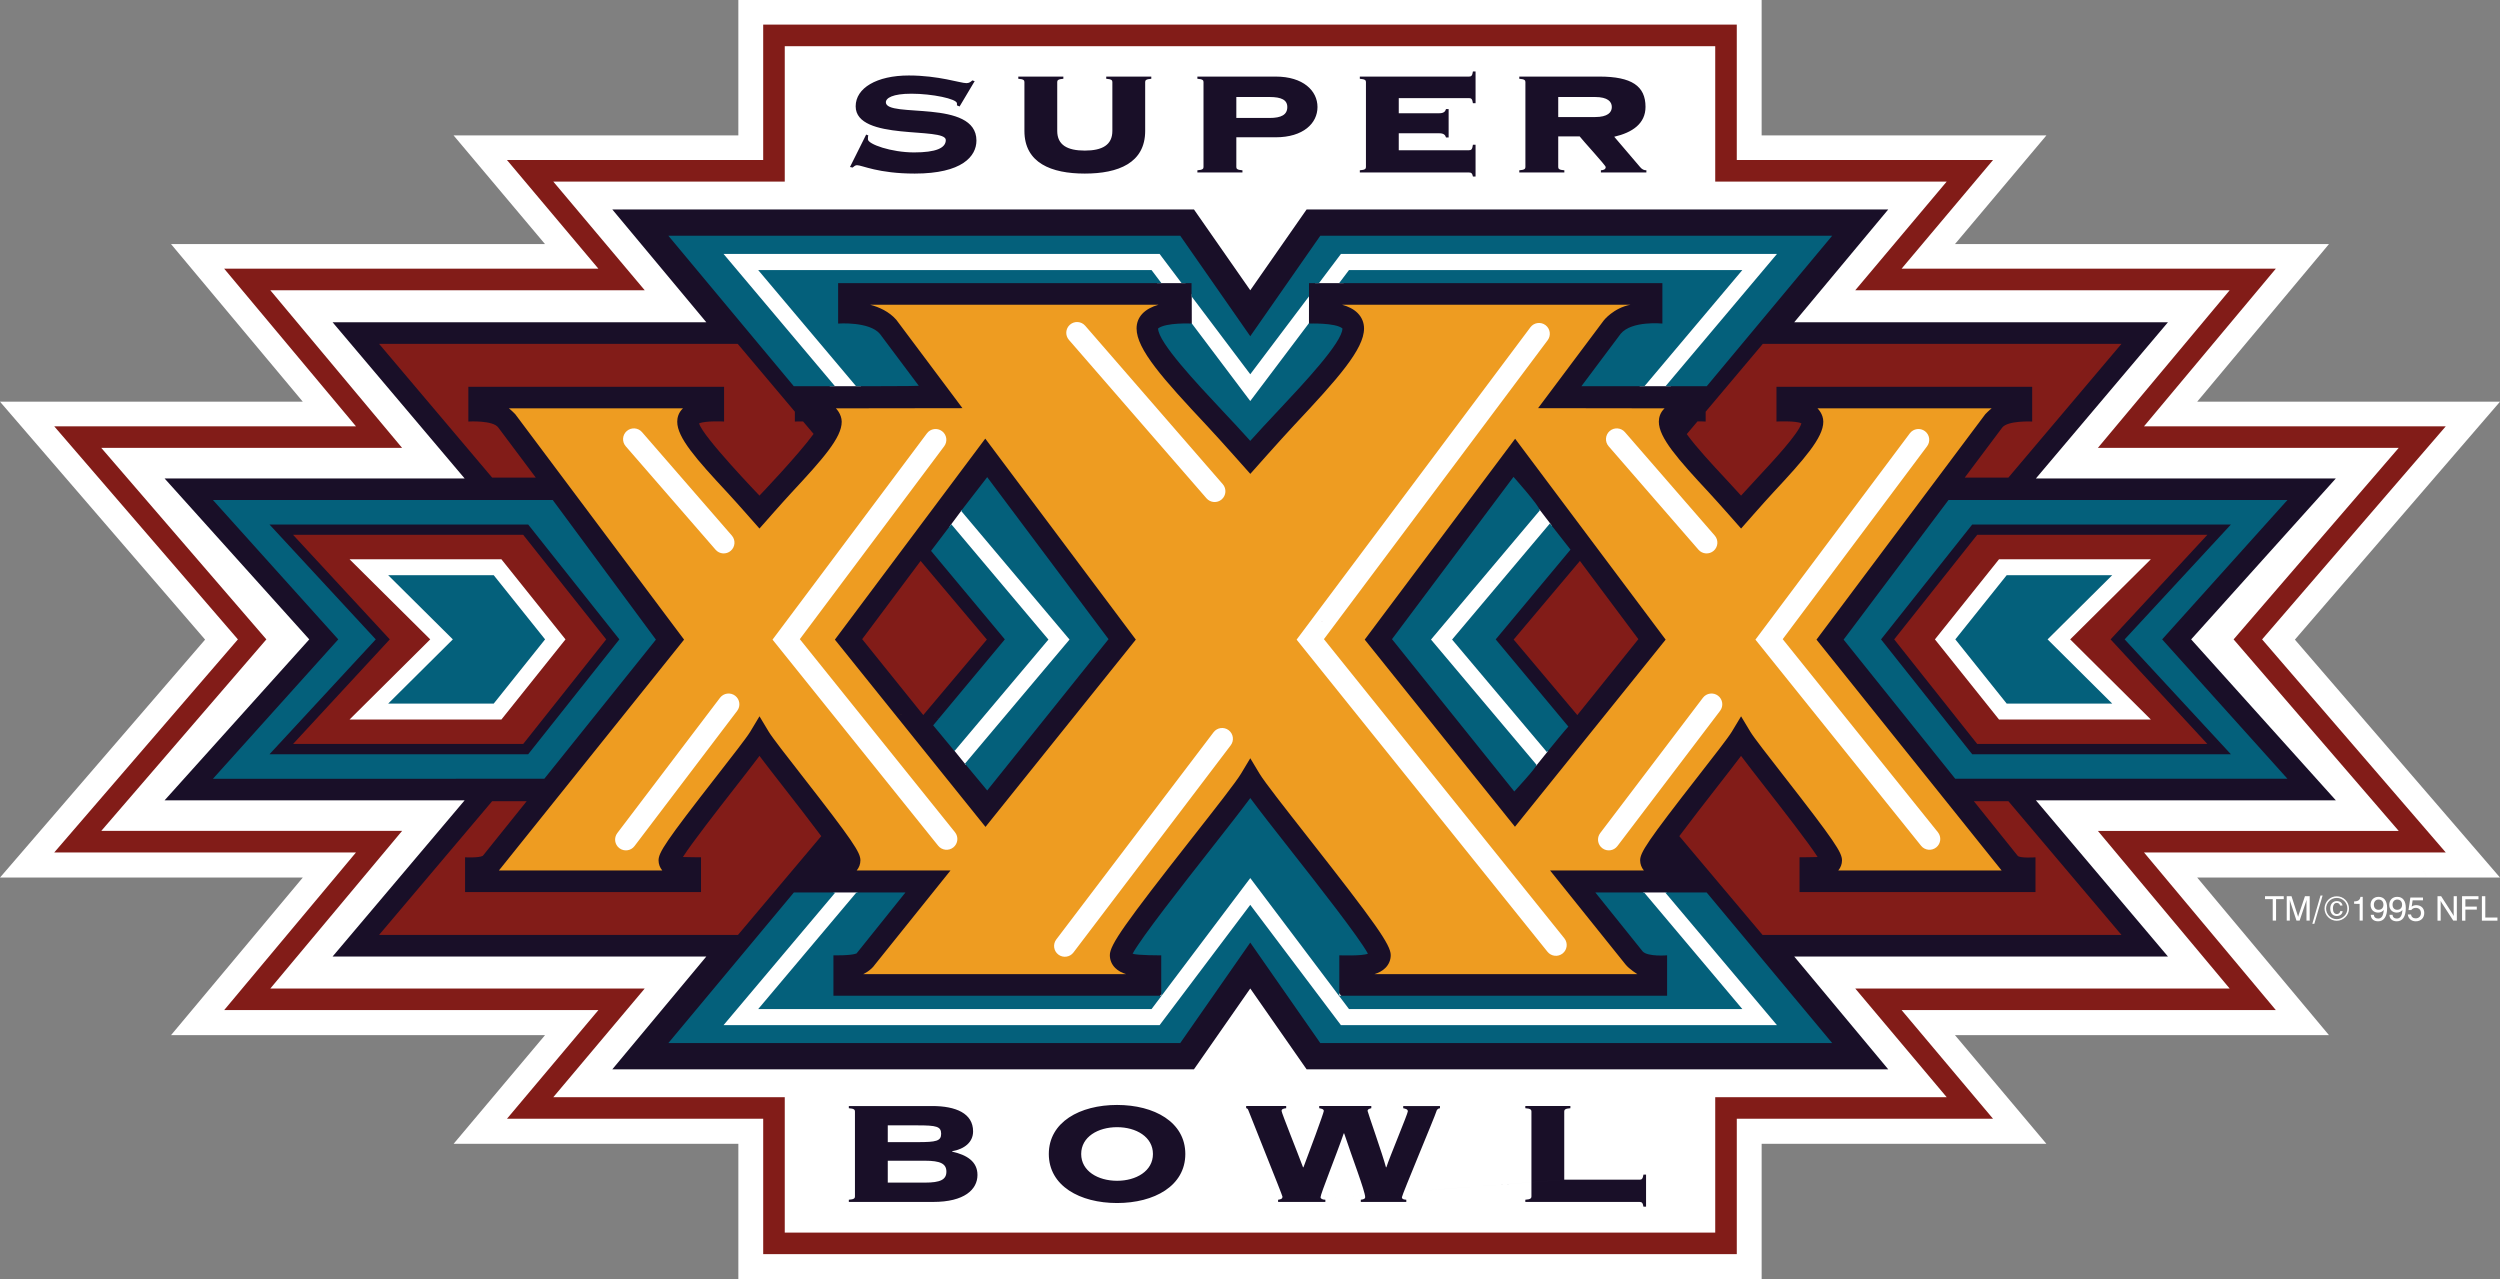 <?xml version="1.0" encoding="utf-8"?>
<!-- Generator: Adobe Illustrator 12.0.0, SVG Export Plug-In . SVG Version: 6.00 Build 51448)  -->
<!DOCTYPE svg PUBLIC "-//W3C//DTD SVG 1.1//EN" "http://www.w3.org/Graphics/SVG/1.1/DTD/svg11.dtd">
<svg  version="1.1" id="Layer_1" xmlns="http://www.w3.org/2000/svg" xmlns:xlink="http://www.w3.org/1999/xlink" width="390.853" height="200"
	 viewBox="0 0 390.853 200" overflow="visible" enable-background="new 0 0 390.853 200" xml:space="preserve">
<rect x="0" y="0" width="390.853" height="200" fill="#808080" stroke="none"/>
<g>
	<path fill-rule="evenodd" clip-rule="evenodd" fill="none" d="M358.786,99.999L390.853,62.8h-47.341l20.604-24.643h-58.471
		l14.292-16.985h-44.52V0H115.434v21.172H70.915l14.292,16.985H26.736L47.339,62.8H0l32.065,37.199L0,137.198h47.339l-20.603,24.641
		h58.472l-14.292,16.988h44.519V200h159.983v-21.173h44.52l-14.292-16.988h58.471c0,0-16.068-19.217-20.604-24.641h47.341
		L358.786,99.999L358.786,99.999z M355.321,140.573h-1.206v-0.464h2.932v0.464h-1.203v3.36h-0.522V140.573L355.321,140.573z
		 M357.99,143.933h-0.479v-3.824h0.745l0.943,2.924c0.045,0.129,0.074,0.23,0.09,0.314c0.026-0.116,0.054-0.217,0.088-0.314
		l0.983-2.924h0.742v3.824h-0.504v-3.26c-0.026,0.127-0.059,0.238-0.09,0.334l-0.983,2.926h-0.49l-0.96-2.926
		c-0.037-0.106-0.063-0.218-0.085-0.334V143.933L357.99,143.933z M384.92,140.109h2.568v0.479h-2.049v1.147h1.786v0.467h-1.786v1.73
		h-0.52V140.109L384.92,140.109z M388.022,140.109h0.53v3.34h1.9v0.484h-2.431V140.109L388.022,140.109z M362.791,140.008h0.328
		l-1.291,4.418h-0.317L362.791,140.008L362.791,140.008z M366.687,140.689c0.357,0.355,0.559,0.841,0.559,1.354
		c0,0.522-0.195,0.989-0.554,1.339c-0.379,0.368-0.861,0.575-1.365,0.575c-0.506,0-0.98-0.202-1.347-0.567
		c-0.365-0.366-0.562-0.84-0.562-1.347c0-0.504,0.196-0.983,0.567-1.359c0.355-0.358,0.824-0.555,1.341-0.555
		C365.846,140.129,366.318,140.321,366.687,140.689L366.687,140.689z M366.509,140.87c-0.318-0.318-0.727-0.49-1.177-0.49
		c-0.453,0-0.859,0.172-1.167,0.479c-0.323,0.323-0.498,0.75-0.498,1.185c0,0.438,0.175,0.851,0.493,1.172
		c0.318,0.317,0.731,0.487,1.172,0.487c0.435,0,0.848-0.175,1.177-0.493c0.31-0.305,0.479-0.707,0.479-1.166
		C366.989,141.593,366.819,141.177,366.509,140.87L366.509,140.87z M365.316,141.161c-0.353,0-0.585,0.313-0.585,0.883
		c0,0.554,0.232,0.861,0.612,0.861c0.28,0,0.482-0.169,0.529-0.456h0.377c-0.029,0.451-0.403,0.761-0.923,0.761
		c-0.623,0-1.013-0.432-1.013-1.182c0-0.7,0.422-1.153,1.029-1.153c0.492,0,0.848,0.286,0.885,0.702h-0.382
		C365.804,141.312,365.613,141.161,365.316,141.161L365.316,141.161z M368.908,141.307h-0.861v-0.38
		c0.615-0.005,0.923-0.217,0.983-0.713h0.363v3.719h-0.485V141.307L368.908,141.307z M371.134,143.016
		c0.017,0.374,0.266,0.591,0.671,0.591c0.541,0,0.821-0.442,0.869-1.341c-0.207,0.268-0.509,0.411-0.88,0.411
		c-0.697,0-1.177-0.479-1.177-1.222c0-0.734,0.496-1.241,1.251-1.241c0.854,0,1.339,0.607,1.339,1.744
		c0,1.352-0.518,2.081-1.408,2.081c-0.707,0-1.145-0.4-1.149-1.023H371.134L371.134,143.016z M371.853,142.237
		c0.482,0,0.773-0.299,0.773-0.792c0-0.496-0.291-0.809-0.753-0.809c-0.442,0-0.739,0.318-0.739,0.811
		C371.134,141.938,371.426,142.237,371.853,142.237L371.853,142.237z M374.053,143.016c0.016,0.374,0.265,0.591,0.668,0.591
		c0.543,0,0.824-0.442,0.874-1.341c-0.206,0.268-0.512,0.411-0.885,0.411c-0.694,0-1.172-0.479-1.172-1.222
		c0-0.734,0.493-1.241,1.246-1.241c0.858,0,1.341,0.607,1.341,1.744c0,1.352-0.514,2.081-1.41,2.081c-0.705,0-1.143-0.4-1.145-1.023
		H374.053L374.053,143.016z M374.768,142.237c0.485,0,0.777-0.299,0.777-0.792c0-0.496-0.292-0.809-0.756-0.809
		c-0.439,0-0.736,0.318-0.736,0.811C374.053,141.938,374.344,142.237,374.768,142.237L374.768,142.237z M376.934,142.968
		c0.059,0.385,0.334,0.612,0.739,0.612c0.493,0,0.822-0.331,0.822-0.818c0-0.507-0.313-0.824-0.816-0.824
		c-0.289,0-0.527,0.119-0.703,0.342h-0.427l0.292-1.959h1.97v0.438h-1.617l-0.148,0.994c0.181-0.154,0.427-0.239,0.713-0.239
		c0.758,0,1.254,0.488,1.254,1.223c0,0.776-0.533,1.304-1.32,1.304c-0.699,0-1.189-0.427-1.248-1.071H376.934L376.934,142.968z
		 M381.083,140.109h0.567l1.786,2.775c0.069,0.105,0.133,0.22,0.175,0.325v-3.101h0.496v3.824h-0.564l-1.824-2.82
		c-0.053-0.079-0.101-0.169-0.143-0.28v3.101h-0.493V140.109L381.083,140.109z"/>
	<path fill-rule="evenodd" clip-rule="evenodd" fill="#FFFFFF" d="M374.053,143.016h-0.482c0.002,0.623,0.439,1.023,1.145,1.023
		c0.896,0,1.41-0.729,1.41-2.081c0-1.137-0.482-1.744-1.341-1.744c-0.753,0-1.246,0.507-1.246,1.241
		c0,0.742,0.478,1.222,1.172,1.222c0.373,0,0.679-0.144,0.885-0.411c-0.05,0.898-0.331,1.341-0.874,1.341
		C374.318,143.607,374.069,143.39,374.053,143.016L374.053,143.016z M374.768,142.237c-0.424,0-0.715-0.299-0.715-0.79
		c0-0.492,0.297-0.811,0.736-0.811c0.464,0,0.756,0.313,0.756,0.809C375.545,141.938,375.253,142.237,374.768,142.237
		L374.768,142.237z M371.134,143.016h-0.484c0.005,0.623,0.442,1.023,1.149,1.023c0.891,0,1.408-0.729,1.408-2.081
		c0-1.137-0.485-1.744-1.339-1.744c-0.755,0-1.251,0.507-1.251,1.241c0,0.742,0.479,1.222,1.177,1.222
		c0.371,0,0.673-0.144,0.88-0.411c-0.048,0.898-0.328,1.341-0.869,1.341C371.4,143.607,371.151,143.39,371.134,143.016
		L371.134,143.016z M371.853,142.237c-0.427,0-0.719-0.299-0.719-0.79c0-0.492,0.297-0.811,0.739-0.811
		c0.462,0,0.753,0.313,0.753,0.809C372.626,141.938,372.335,142.237,371.853,142.237L371.853,142.237z M366.687,140.689
		c-0.369-0.368-0.841-0.56-1.36-0.56c-0.517,0-0.985,0.196-1.341,0.555c-0.371,0.376-0.567,0.855-0.567,1.359
		c0,0.507,0.196,0.98,0.562,1.347c0.366,0.365,0.841,0.567,1.347,0.567c0.504,0,0.986-0.207,1.365-0.575
		c0.358-0.35,0.554-0.816,0.554-1.339C367.246,141.53,367.044,141.044,366.687,140.689L366.687,140.689z M366.509,140.87
		c0.31,0.308,0.479,0.724,0.479,1.174c0,0.459-0.17,0.861-0.479,1.166c-0.329,0.318-0.742,0.493-1.177,0.493
		c-0.44,0-0.854-0.17-1.172-0.487c-0.318-0.321-0.493-0.734-0.493-1.172c0-0.435,0.175-0.861,0.498-1.185
		c0.308-0.308,0.714-0.479,1.167-0.479C365.783,140.379,366.191,140.551,366.509,140.87L366.509,140.87z M365.316,141.161
		c0.297,0,0.488,0.151,0.53,0.416h0.382c-0.037-0.416-0.393-0.702-0.885-0.702c-0.607,0-1.029,0.453-1.029,1.153
		c0,0.75,0.39,1.182,1.013,1.182c0.52,0,0.894-0.31,0.923-0.761h-0.377c-0.047,0.287-0.249,0.456-0.529,0.456
		c-0.38,0-0.612-0.308-0.612-0.861C364.731,141.474,364.963,141.161,365.316,141.161L365.316,141.161z M355.321,140.573v3.36h0.522
		v-3.36h1.203v-0.464h-2.932v0.464H355.321L355.321,140.573z M357.99,143.933v-3.26c0.021,0.116,0.048,0.228,0.085,0.334l0.96,2.926
		h0.49l0.983-2.926c0.031-0.096,0.063-0.207,0.09-0.334v3.26h0.504v-3.824h-0.742l-0.983,2.924
		c-0.034,0.098-0.062,0.198-0.088,0.314c-0.016-0.084-0.045-0.186-0.09-0.314l-0.943-2.924h-0.745v3.824H357.99L357.99,143.933z
		 M384.92,140.109v3.824h0.52v-1.73h1.786v-0.467h-1.786v-1.147h2.049v-0.479H384.92L384.92,140.109z M388.022,140.109v3.824h2.431
		v-0.484h-1.9v-3.34H388.022L388.022,140.109z M362.791,140.008l-1.28,4.418h0.317l1.291-4.418H362.791L362.791,140.008z
		 M368.908,141.307v2.626h0.485v-3.719h-0.363c-0.061,0.496-0.368,0.708-0.983,0.713v0.38H368.908L368.908,141.307z
		 M376.934,142.968h-0.49c0.059,0.645,0.549,1.071,1.248,1.071c0.787,0,1.32-0.527,1.32-1.304c0-0.734-0.496-1.223-1.254-1.223
		c-0.286,0-0.532,0.085-0.713,0.239l0.148-0.994h1.617v-0.438h-1.97l-0.292,1.959h0.427c0.176-0.223,0.414-0.342,0.703-0.342
		c0.503,0,0.816,0.317,0.816,0.824c0,0.487-0.329,0.818-0.822,0.818C377.268,143.581,376.993,143.353,376.934,142.968
		L376.934,142.968z M358.786,99.999L390.853,62.8h-47.341l20.604-24.643h-58.471l14.292-16.985h-44.52V0H115.434v21.172H70.915
		l14.292,16.985H26.736L47.339,62.8H0l32.065,37.199L0,137.198h47.339l-20.603,24.641h58.472l-14.292,16.988h44.519V200h159.983
		v-21.173h44.52l-14.292-16.988h58.471c0,0-16.068-19.217-20.604-24.641h47.341L358.786,99.999l22.297,40.11v3.824h0.493v-3.101
		c0.042,0.111,0.09,0.201,0.143,0.28l1.824,2.82h0.564v-3.824h-0.496v3.101c-0.042-0.105-0.105-0.22-0.175-0.325l-1.786-2.775
		h-0.567L358.786,99.999L358.786,99.999z"/>
	<g>
		<path fill-rule="evenodd" clip-rule="evenodd" fill="none" d="M72.642,74.802H25.731l22.619,25.16l-22.619,25.163h46.911
			l-20.643,24.418h58.429l-14.699,17.635h90.936l8.804-12.636l8.806,12.636h90.933l-14.697-17.635h58.428l-20.643-24.418h46.892
			l-22.62-25.163l22.62-25.16h-46.892l20.643-24.418h-58.428l14.697-17.635h-89.861h-1.071l-0.615,0.88l-8.19,11.753l-8.191-11.753
			l-0.612-0.88h-1.072H95.729l14.699,17.635H51.999L72.642,74.802L72.642,74.802z M132.706,65.066
			c0.074,0.308,0.108,0.575,0.117,0.893c0.004,1.275-0.618,2.643-1.288,3.7c-1.664,2.622-4.608,5.736-6.875,8.177
			c-1.775,1.954-3.259,3.618-4.999,5.604c-0.037,0.042-0.072,0.074-0.114,0.111c-0.51,0.448-1.286,0.398-1.732-0.111
			c-1.74-1.988-3.226-3.65-5-5.604c-1.506-1.596-2.748-2.968-4.183-4.625c-1.249-1.439-2.41-2.926-3.279-4.623
			c-0.539-1.055-0.858-2.351-0.612-3.52H82.324l26.178,34.954l-27.943,34.846h21.184c-0.035-0.955,0.186-1.779,0.694-2.588
			c0.351-0.614,0.67-1.118,1.076-1.698c0.823-1.186,1.539-2.169,2.412-3.316c3.032-3.909,5.585-7.215,8.599-11.138
			c0.642-0.813,1.157-1.524,1.731-2.386l2.483-4.141l2.479,4.133c0.908,1.328,1.716,2.42,2.721,3.677l6.867,8.868
			c1.393,1.776,2.51,3.321,3.757,5.206c0.248,0.385,0.441,0.719,0.652,1.124c0.376,0.694,0.593,1.455,0.513,2.259h15.429
			l-13.012,16.206h34.536c-0.572-1.161-0.55-2.407,0.066-3.547c0.688-1.381,1.377-2.494,2.305-3.727
			c1.17-1.641,2.18-3.009,3.406-4.604l12.011-15.435c0.936-1.177,1.685-2.208,2.517-3.462l2.483-4.141l2.486,4.144
			c0.658,1.004,1.252,1.829,1.994,2.775l11.503,14.774c1.215,1.577,2.227,2.918,3.409,4.521c1.103,1.453,1.961,2.73,2.892,4.3
			c0.851,1.46,1.265,2.868,0.507,4.4h34.532l-13.01-16.206h15.422c-0.034-0.955,0.186-1.776,0.694-2.585
			c0.35-0.617,0.671-1.121,1.076-1.701c0.821-1.186,1.537-2.169,2.412-3.316c3.032-3.909,5.582-7.215,8.599-11.138
			c0.642-0.813,1.155-1.524,1.73-2.386l2.484-4.141l2.48,4.133c0.906,1.328,1.713,2.42,2.72,3.677l6.865,8.866
			c1.395,1.775,2.51,3.323,3.759,5.208c0.246,0.385,0.439,0.719,0.652,1.124c0.376,0.694,0.591,1.455,0.511,2.259h21.192
			l-27.943-34.846l26.178-34.954h-22.438c0.071,0.31,0.104,0.578,0.108,0.896c-0.008,1.28-0.62,2.629-1.293,3.692
			c-1.67,2.629-4.602,5.736-6.868,8.18c-1.778,1.954-3.26,3.616-5.002,5.604c-0.037,0.042-0.071,0.074-0.113,0.111
			c-0.51,0.448-1.286,0.398-1.731-0.111c-1.741-1.988-3.229-3.65-5.002-5.604c-1.505-1.596-2.746-2.968-4.183-4.625
			c-1.248-1.439-2.409-2.926-3.278-4.623c-0.541-1.055-0.859-2.354-0.612-3.522l-20.19-0.029l11.79-15.742
			c0.133-0.156,0.249-0.284,0.393-0.429h-36.441c1.013,1.574,0.846,3.496,0.13,5.124c-0.357,0.833-0.724,1.508-1.222,2.264
			c-0.965,1.455-1.86,2.635-3,3.958c-2.206,2.561-4.122,4.676-6.457,7.12c-2.423,2.64-4.445,4.885-6.817,7.57
			c-0.032,0.04-0.064,0.071-0.106,0.108c-0.509,0.448-1.283,0.4-1.731-0.108c-2.372-2.685-4.395-4.933-6.817-7.57
			c-2.057-2.168-3.759-4.029-5.73-6.274c-1.703-1.935-3.327-3.958-4.555-6.229c-0.618-1.113-0.922-2.181-0.986-3.451
			c-0.015-0.931,0.213-1.729,0.72-2.51h-36.434c0.121,0.122,0.22,0.228,0.333,0.355l11.844,15.816L132.706,65.066L132.706,65.066z
			 M135.418,21.039l0.342,0.141c-0.067,0.143-0.067,0.342-0.067,0.599c0,0.769,3.659,2.052,7.216,2.052
			c3.419,0,4.959-0.684,4.959-1.938c0-2.111-14.091,0.228-14.091-5.273c0-2.851,3.283-4.817,8.311-4.817
			c4.685,0,8.071,1.197,8.995,1.197c0.445,0,0.684-0.199,0.924-0.427l0.376,0.113l-2.36,3.962l-0.411-0.171v-0.313
			c0-0.712-3.899-1.512-7.114-1.512c-2.976,0-4.001,0.685-4.001,1.341c0,2.537,14.16-0.571,14.16,5.985
			c0,2.452-2.223,5.161-9.644,5.161c-5.712,0-8.244-1.312-9.031-1.312c-0.273,0-0.479,0.199-0.684,0.371l-0.41-0.087L135.418,21.039
			L135.418,21.039z M173.908,12.828c0-0.256-0.102-0.456-0.958-0.513v-0.342h7.045v0.342c-0.855,0.057-0.957,0.257-0.957,0.513
			v7.639c0,5.018-4.207,6.671-9.44,6.671c-5.232,0-9.44-1.654-9.44-6.671v-7.639c0-0.256-0.102-0.456-0.957-0.513v-0.342h7.045
			v0.342c-0.854,0.057-0.958,0.257-0.958,0.513v7.639c0,2.195,1.574,3.077,4.31,3.077c2.737,0,4.31-0.882,4.31-3.077V12.828
			L173.908,12.828z M193.289,18.443h5.199c1.848,0,2.77-0.513,2.77-1.709c0-1.112-0.922-1.568-2.77-1.568h-5.199V18.443
			L193.289,18.443z M193.289,26.11c0,0.257,0.102,0.456,0.958,0.514v0.342h-7.045v-0.342c0.855-0.058,0.957-0.257,0.957-0.514
			V12.828c0-0.256-0.102-0.456-0.957-0.513v-0.342h12.244c4.31,0,6.533,2.224,6.533,4.761c0,2.538-2.224,4.73-6.533,4.73h-6.156
			V26.11L193.289,26.11z M226.481,21.493h-0.41c-0.104-0.371-0.343-0.655-1.026-0.655h-6.361v2.65h10.979
			c0.377,0,0.515-0.143,0.615-0.856h0.413v4.962h-0.413c-0.101-0.488-0.238-0.628-0.615-0.628h-17.067v-0.342
			c0.856-0.058,0.957-0.257,0.957-0.514V12.828c0-0.256-0.101-0.456-0.957-0.513v-0.342h17.067c0.377,0,0.515-0.142,0.615-0.798
			h0.413v4.959h-0.413c-0.101-0.655-0.238-0.798-0.615-0.798h-10.979v2.366h6.361c0.684,0,0.923-0.285,1.026-0.655h0.41V21.493
			L226.481,21.493z M243.615,18.3h5.747c2.014,0,2.632-0.74,2.632-1.566c0-0.826-0.618-1.568-2.632-1.568h-5.747V18.3L243.615,18.3z
			 M243.615,26.11c0,0.257,0.101,0.456,0.957,0.514v0.342h-7.045v-0.342c0.853-0.058,0.956-0.257,0.956-0.514V12.828
			c0-0.256-0.104-0.456-0.956-0.513v-0.342h12.519c5.063,0,7.215,1.482,7.215,4.733c0,2.621-2.052,4.018-4.891,4.673l4.037,4.731
			c0.308,0.371,0.615,0.514,0.991,0.514v0.342h-7.114v-0.342c0.478-0.029,0.753-0.172,0.753-0.514c0-0.254-3.626-4.188-4.071-4.787
			h-3.351V26.11L243.615,26.11z M138.795,178.561h4.652c2.941,0,3.694-0.169,3.694-1.309c0-1.143-0.753-1.313-3.694-1.313h-4.652
			V178.561L138.795,178.561z M138.795,184.891h5.814c2.394,0,3.352-0.456,3.352-1.712c0-1.254-0.958-1.71-3.352-1.71h-5.814V184.891
			L138.795,184.891z M133.664,173.774c0-0.257-0.102-0.458-0.957-0.514v-0.342h13.032c3.694,0,6.395,1.14,6.395,3.963
			c0,1.709-1.368,2.765-3.283,3.106v0.056c2.292,0.514,3.968,1.54,3.968,3.649c0,2.279-2.053,4.218-6.909,4.218h-13.203v-0.343
			c0.854-0.056,0.957-0.254,0.957-0.511V173.774L133.664,173.774z M169.034,180.417c0,2.678,2.635,4.188,5.609,4.188
			c2.977,0,5.61-1.511,5.61-4.188c0-2.682-2.634-4.193-5.61-4.193C171.668,176.223,169.034,177.735,169.034,180.417L169.034,180.417
			z M185.314,180.417c0,4.986-4.856,7.666-10.671,7.666c-5.814,0-10.67-2.68-10.67-7.666c0-4.991,4.856-7.668,10.67-7.668
			C180.458,172.749,185.314,175.425,185.314,180.417L185.314,180.417z M199.821,187.911v-0.343c0.377-0.056,0.685-0.113,0.685-0.484
			c0-0.199-5.167-12.996-5.337-13.511c-0.068-0.228-0.239-0.313-0.341-0.313v-0.342h6.258v0.342
			c-0.411,0.056-0.719,0.114-0.719,0.427s2.497,6.499,3.351,8.808h0.069c0.821-2.136,3.181-8.521,3.181-8.808
			c0-0.313-0.445-0.371-0.716-0.427v-0.342h8.14v0.342c-0.31,0.085-0.58,0.143-0.58,0.427c0,0.172,2.391,6.929,2.873,8.808h0.066
			c0.411-1.367,3.354-8.378,3.354-8.749c0-0.343-0.377-0.4-0.722-0.485v-0.342h5.747v0.342c-0.339,0.029-0.512,0.257-0.58,0.541
			c-0.104,0.484-5.371,13.027-5.371,13.369s0.377,0.371,0.687,0.397v0.343h-7.114v-0.343c0.478-0.056,0.685-0.169,0.685-0.397
			c0-0.911-2.021-6.157-3.287-9.977h-0.066c-1.129,3.306-3.626,9.463-3.626,9.977c0,0.229,0.308,0.397,0.753,0.397v0.343H199.821
			L199.821,187.911z M244.558,184.435h11.77c0.373,0,0.512-0.143,0.614-0.798h0.408v5.016h-0.408
			c-0.103-0.6-0.241-0.742-0.614-0.742h-17.854v-0.343c0.854-0.056,0.956-0.254,0.956-0.511v-13.283
			c0-0.257-0.103-0.458-0.956-0.514v-0.342h7.045v0.342c-0.856,0.056-0.96,0.257-0.96,0.514V184.435L244.558,184.435z M65.52,99.962
			l-13.851,13.759h27.307l11.006-13.759L78.976,86.205H51.669L65.52,99.962L65.52,99.962z M325.398,99.962l13.852,13.759h-27.31
			l-11.005-13.759l11.005-13.757h27.31L325.398,99.962L325.398,99.962z M153.946,67.762l-24.202,32.102l24.707,30.586l24.201-30.586
			L153.946,67.762L153.946,67.762z M236.803,67.762l-24.201,32.271l24.031,30.249l24.37-30.249L236.803,67.762L236.803,67.762z
			 M150.408,79.695l17.057,20.317l-16.449,19.589l-1.883-2.33l14.503-17.293l-15.179-17.664L150.408,79.695L150.408,79.695z
			 M240.66,79.624l-17.094,20.389l16.577,19.734l1.882-2.33l-14.813-17.438l15.379-17.831L240.66,79.624L240.66,79.624z
			 M134.621,60.377l-4.888,0.002l-17.852-21.208h69.653l3.826,5.094h-4.463c0,0-1.269-1.582-1.275-1.55
			c-0.007,0.034-60.758,0.207-60.36-0.13C119.659,42.25,134.621,60.377,134.621,60.377L134.621,60.377z M256.333,60.377l4.888,0.002
			l17.853-21.208h-69.653l-3.825,5.094h4.464c0,0,1.267-1.582,1.274-1.55c0.008,0.034,60.758,0.207,60.358-0.13
			C271.292,42.25,256.333,60.377,256.333,60.377L256.333,60.377z M186.327,50.83l0.058,0.083l9.102,12.158l9.164-12.177
			c-0.014,0.305,0-4.883,0-4.883l-9.177,11.994l-9.155-12.031L186.327,50.83L186.327,50.83z M130.353,139.531l-17.57,20.924h68.606
			l14.095-18.702l13.995,18.716h68.773l-17.712-20.938h-3.687c0,0,15.17,18.117,15.17,18.027c0-0.093-60.954-0.029-60.954-0.029
			l-15.614-20.596l-15.503,20.656h-61.007l15.139-18.059H130.353L130.353,139.531z"/>
		<path fill-rule="evenodd" clip-rule="evenodd" fill="none" d="M72.642,74.802H25.731l22.619,25.16l-22.619,25.163h46.911
			l-20.643,24.418h58.429l-14.699,17.635h90.936l8.804-12.636l8.806,12.636h90.933l-14.697-17.635h58.428l-20.643-24.418h46.892
			l-22.62-25.163l22.62-25.16h-46.892l20.643-24.418h-58.428l14.697-17.635h-89.861h-1.071l-0.615,0.88l-8.19,11.753l-8.191-11.753
			l-0.612-0.88h-1.072H95.729l14.699,17.635H51.999L72.642,74.802L72.642,74.802z M132.706,65.066
			c0.074,0.308,0.108,0.575,0.117,0.893c0.004,1.275-0.618,2.643-1.288,3.7c-1.664,2.622-4.608,5.736-6.875,8.177
			c-1.775,1.954-3.259,3.618-4.999,5.604c-0.037,0.042-0.072,0.074-0.114,0.111c-0.51,0.448-1.286,0.398-1.732-0.111
			c-1.74-1.988-3.226-3.65-5-5.604c-1.506-1.596-2.748-2.968-4.183-4.625c-1.249-1.439-2.41-2.926-3.279-4.623
			c-0.539-1.055-0.858-2.351-0.612-3.52H82.324l26.178,34.954l-27.943,34.846h21.184c-0.035-0.955,0.186-1.779,0.694-2.588
			c0.351-0.614,0.67-1.118,1.076-1.698c0.823-1.186,1.539-2.169,2.412-3.316c3.032-3.909,5.585-7.215,8.599-11.138
			c0.642-0.813,1.157-1.524,1.731-2.386l2.483-4.141l2.479,4.133c0.908,1.328,1.716,2.42,2.721,3.677l6.867,8.868
			c1.393,1.776,2.51,3.321,3.757,5.206c0.248,0.385,0.441,0.719,0.652,1.124c0.376,0.694,0.593,1.455,0.513,2.259h15.429
			l-13.012,16.206h34.536c-0.572-1.161-0.55-2.407,0.066-3.547c0.688-1.381,1.377-2.494,2.305-3.727
			c1.17-1.641,2.18-3.009,3.406-4.604l12.011-15.435c0.936-1.177,1.685-2.208,2.517-3.462l2.483-4.141l2.486,4.144
			c0.658,1.004,1.252,1.829,1.994,2.775l11.503,14.774c1.215,1.577,2.227,2.918,3.409,4.521c1.103,1.453,1.961,2.73,2.892,4.3
			c0.851,1.46,1.265,2.868,0.507,4.4h34.532l-13.01-16.206h15.422c-0.034-0.955,0.186-1.776,0.694-2.585
			c0.35-0.617,0.671-1.121,1.076-1.701c0.821-1.186,1.537-2.169,2.412-3.316c3.032-3.909,5.582-7.215,8.599-11.138
			c0.642-0.813,1.155-1.524,1.73-2.386l2.484-4.141l2.48,4.133c0.906,1.328,1.713,2.42,2.72,3.677l6.865,8.866
			c1.395,1.775,2.51,3.323,3.759,5.208c0.246,0.385,0.439,0.719,0.652,1.124c0.376,0.694,0.591,1.455,0.511,2.259h21.192
			l-27.943-34.846l26.178-34.954h-22.438c0.071,0.31,0.104,0.578,0.108,0.896c-0.008,1.28-0.62,2.629-1.293,3.692
			c-1.67,2.629-4.602,5.736-6.868,8.18c-1.778,1.954-3.26,3.616-5.002,5.604c-0.037,0.042-0.071,0.074-0.113,0.111
			c-0.51,0.448-1.286,0.398-1.731-0.111c-1.741-1.988-3.229-3.65-5.002-5.604c-1.505-1.596-2.746-2.968-4.183-4.625
			c-1.248-1.439-2.409-2.926-3.278-4.623c-0.541-1.055-0.859-2.354-0.612-3.522l-20.19-0.029l11.79-15.742
			c0.133-0.156,0.249-0.284,0.393-0.429h-36.441c1.013,1.574,0.846,3.496,0.13,5.124c-0.357,0.833-0.724,1.508-1.222,2.264
			c-0.965,1.455-1.86,2.635-3,3.958c-2.206,2.561-4.122,4.676-6.457,7.12c-2.423,2.64-4.445,4.885-6.817,7.57
			c-0.032,0.04-0.064,0.071-0.106,0.108c-0.509,0.448-1.283,0.4-1.731-0.108c-2.372-2.685-4.395-4.933-6.817-7.57
			c-2.057-2.168-3.759-4.029-5.73-6.274c-1.703-1.935-3.327-3.958-4.555-6.229c-0.618-1.113-0.922-2.181-0.986-3.451
			c-0.015-0.931,0.213-1.729,0.72-2.51h-36.434c0.121,0.122,0.22,0.228,0.333,0.355l11.844,15.816L132.706,65.066L132.706,65.066z
			 M135.418,21.039l0.342,0.141c-0.067,0.143-0.067,0.342-0.067,0.599c0,0.769,3.659,2.052,7.216,2.052
			c3.419,0,4.959-0.684,4.959-1.938c0-2.111-14.091,0.228-14.091-5.273c0-2.851,3.283-4.817,8.311-4.817
			c4.685,0,8.071,1.197,8.995,1.197c0.445,0,0.684-0.199,0.924-0.427l0.376,0.113l-2.36,3.962l-0.411-0.171v-0.313
			c0-0.712-3.899-1.512-7.114-1.512c-2.976,0-4.001,0.685-4.001,1.341c0,2.537,14.16-0.571,14.16,5.985
			c0,2.452-2.223,5.161-9.644,5.161c-5.712,0-8.244-1.312-9.031-1.312c-0.273,0-0.479,0.199-0.684,0.371l-0.41-0.087L135.418,21.039
			L135.418,21.039z M173.908,12.828c0-0.256-0.102-0.456-0.958-0.513v-0.342h7.045v0.342c-0.855,0.057-0.957,0.257-0.957,0.513
			v7.639c0,5.018-4.207,6.671-9.44,6.671c-5.232,0-9.44-1.654-9.44-6.671v-7.639c0-0.256-0.102-0.456-0.957-0.513v-0.342h7.045
			v0.342c-0.854,0.057-0.958,0.257-0.958,0.513v7.639c0,2.195,1.574,3.077,4.31,3.077c2.737,0,4.31-0.882,4.31-3.077V12.828
			L173.908,12.828z M193.289,18.443h5.199c1.848,0,2.77-0.513,2.77-1.709c0-1.112-0.922-1.568-2.77-1.568h-5.199V18.443
			L193.289,18.443z M193.289,26.11c0,0.257,0.102,0.456,0.958,0.514v0.342h-7.045v-0.342c0.855-0.058,0.957-0.257,0.957-0.514
			V12.828c0-0.256-0.102-0.456-0.957-0.513v-0.342h12.244c4.31,0,6.533,2.224,6.533,4.761c0,2.538-2.224,4.73-6.533,4.73h-6.156
			V26.11L193.289,26.11z M226.481,21.493h-0.41c-0.104-0.371-0.343-0.655-1.026-0.655h-6.361v2.65h10.979
			c0.377,0,0.515-0.143,0.615-0.856h0.413v4.962h-0.413c-0.101-0.488-0.238-0.628-0.615-0.628h-17.067v-0.342
			c0.856-0.058,0.957-0.257,0.957-0.514V12.828c0-0.256-0.101-0.456-0.957-0.513v-0.342h17.067c0.377,0,0.515-0.142,0.615-0.798
			h0.413v4.959h-0.413c-0.101-0.655-0.238-0.798-0.615-0.798h-10.979v2.366h6.361c0.684,0,0.923-0.285,1.026-0.655h0.41V21.493
			L226.481,21.493z M243.615,18.3h5.747c2.014,0,2.632-0.74,2.632-1.566c0-0.826-0.618-1.568-2.632-1.568h-5.747V18.3L243.615,18.3z
			 M243.615,26.11c0,0.257,0.101,0.456,0.957,0.514v0.342h-7.045v-0.342c0.853-0.058,0.956-0.257,0.956-0.514V12.828
			c0-0.256-0.104-0.456-0.956-0.513v-0.342h12.519c5.063,0,7.215,1.482,7.215,4.733c0,2.621-2.052,4.018-4.891,4.673l4.037,4.731
			c0.308,0.371,0.615,0.514,0.991,0.514v0.342h-7.114v-0.342c0.478-0.029,0.753-0.172,0.753-0.514c0-0.254-3.626-4.188-4.071-4.787
			h-3.351V26.11L243.615,26.11z M138.795,178.561h4.652c2.941,0,3.694-0.169,3.694-1.309c0-1.143-0.753-1.313-3.694-1.313h-4.652
			V178.561L138.795,178.561z M138.795,184.891h5.814c2.394,0,3.352-0.456,3.352-1.712c0-1.254-0.958-1.71-3.352-1.71h-5.814V184.891
			L138.795,184.891z M133.664,173.774c0-0.257-0.102-0.458-0.957-0.514v-0.342h13.032c3.694,0,6.395,1.14,6.395,3.963
			c0,1.709-1.368,2.765-3.283,3.106v0.056c2.292,0.514,3.968,1.54,3.968,3.649c0,2.279-2.053,4.218-6.909,4.218h-13.203v-0.343
			c0.854-0.056,0.957-0.254,0.957-0.511V173.774L133.664,173.774z M169.034,180.417c0,2.678,2.635,4.188,5.609,4.188
			c2.977,0,5.61-1.511,5.61-4.188c0-2.682-2.634-4.193-5.61-4.193C171.668,176.223,169.034,177.735,169.034,180.417L169.034,180.417
			z M185.314,180.417c0,4.986-4.856,7.666-10.671,7.666c-5.814,0-10.67-2.68-10.67-7.666c0-4.991,4.856-7.668,10.67-7.668
			C180.458,172.749,185.314,175.425,185.314,180.417L185.314,180.417z M199.821,187.911v-0.343c0.377-0.056,0.685-0.113,0.685-0.484
			c0-0.199-5.167-12.996-5.337-13.511c-0.068-0.228-0.239-0.313-0.341-0.313v-0.342h6.258v0.342
			c-0.411,0.056-0.719,0.114-0.719,0.427s2.497,6.499,3.351,8.808h0.069c0.821-2.136,3.181-8.521,3.181-8.808
			c0-0.313-0.445-0.371-0.716-0.427v-0.342h8.14v0.342c-0.31,0.085-0.58,0.143-0.58,0.427c0,0.172,2.391,6.929,2.873,8.808h0.066
			c0.411-1.367,3.354-8.378,3.354-8.749c0-0.343-0.377-0.4-0.722-0.485v-0.342h5.747v0.342c-0.339,0.029-0.512,0.257-0.58,0.541
			c-0.104,0.484-5.371,13.027-5.371,13.369s0.377,0.371,0.687,0.397v0.343h-7.114v-0.343c0.478-0.056,0.685-0.169,0.685-0.397
			c0-0.911-2.021-6.157-3.287-9.977h-0.066c-1.129,3.306-3.626,9.463-3.626,9.977c0,0.229,0.308,0.397,0.753,0.397v0.343H199.821
			L199.821,187.911z M244.558,184.435h11.77c0.373,0,0.512-0.143,0.614-0.798h0.408v5.016h-0.408
			c-0.103-0.6-0.241-0.742-0.614-0.742h-17.854v-0.343c0.854-0.056,0.956-0.254,0.956-0.511v-13.283
			c0-0.257-0.103-0.458-0.956-0.514v-0.342h7.045v0.342c-0.856,0.056-0.96,0.257-0.96,0.514V184.435L244.558,184.435z M65.52,99.962
			l-13.851,13.759h27.307l11.006-13.759L78.976,86.205H51.669L65.52,99.962L65.52,99.962z M325.398,99.962l13.852,13.759h-27.31
			l-11.005-13.759l11.005-13.757h27.31L325.398,99.962L325.398,99.962z M153.946,67.762l-24.202,32.102l24.707,30.586l24.201-30.586
			L153.946,67.762L153.946,67.762z M236.803,67.762l-24.201,32.271l24.031,30.249l24.37-30.249L236.803,67.762L236.803,67.762z
			 M150.408,79.695l17.057,20.317l-16.449,19.589l-1.883-2.33l14.503-17.293l-15.179-17.664L150.408,79.695L150.408,79.695z
			 M240.66,79.624l-17.094,20.389l16.577,19.734l1.882-2.33l-14.813-17.438l15.379-17.831L240.66,79.624L240.66,79.624z
			 M134.621,60.377l-4.888,0.002l-17.852-21.208h69.653l3.826,5.094h-4.463c0,0-1.269-1.582-1.275-1.55
			c-0.007,0.034-60.758,0.207-60.36-0.13C119.659,42.25,134.621,60.377,134.621,60.377L134.621,60.377z M256.333,60.377l4.888,0.002
			l17.853-21.208h-69.653l-3.825,5.094h4.464c0,0,1.267-1.582,1.274-1.55c0.008,0.034,60.758,0.207,60.358-0.13
			C271.292,42.25,256.333,60.377,256.333,60.377L256.333,60.377z M186.327,50.83l0.058,0.083l9.102,12.158l9.164-12.177
			c-0.014,0.305,0-4.883,0-4.883l-9.177,11.994l-9.155-12.031L186.327,50.83L186.327,50.83z M130.353,139.531l-17.57,20.924h68.606
			l14.095-18.702l13.995,18.716h68.773l-17.712-20.938h-3.687c0,0,15.17,18.117,15.17,18.027c0-0.093-60.954-0.029-60.954-0.029
			l-15.614-20.596l-15.503,20.656h-61.007l15.139-18.059H130.353L130.353,139.531z"/>
	</g>
	<path fill-rule="evenodd" clip-rule="evenodd" fill="#190F28" d="M72.642,74.802H25.731l22.619,25.16l-22.619,25.163h46.911
		l-20.643,24.418h58.429l-14.699,17.635h90.936l8.804-12.636l8.806,12.636h90.933l-14.697-17.635h58.428l-20.643-24.418h46.892
		l-22.62-25.163l22.62-25.16h-46.892l20.643-24.418h-58.428l14.697-17.635h-89.861h-1.071l-0.615,0.88l-8.19,11.753l-8.191-11.753
		l-0.612-0.88h-1.072H95.729l14.699,17.635H51.999L72.642,74.802L72.642,74.802z M132.706,65.066l20.216-0.029l-11.844-15.816
		c-0.113-0.127-0.212-0.233-0.333-0.355h36.434c-0.506,0.782-0.734,1.58-0.72,2.51c0.064,1.27,0.369,2.338,0.986,3.451
		c1.229,2.272,2.852,4.294,4.555,6.229c1.972,2.245,3.674,4.105,5.73,6.274c2.423,2.637,4.445,4.885,6.817,7.57
		c0.448,0.509,1.222,0.557,1.731,0.108c0.042-0.037,0.074-0.069,0.106-0.108c2.372-2.685,4.395-4.93,6.817-7.57
		c2.335-2.444,4.251-4.559,6.457-7.12c1.14-1.323,2.035-2.502,3-3.958c0.498-0.755,0.864-1.431,1.222-2.264
		c0.716-1.627,0.883-3.549-0.13-5.124h36.441c-0.144,0.146-0.26,0.273-0.393,0.429l-11.79,15.742l20.19,0.029
		c-0.247,1.169,0.071,2.468,0.612,3.522c0.869,1.697,2.03,3.184,3.278,4.623c1.437,1.657,2.678,3.029,4.183,4.625
		c1.773,1.954,3.261,3.616,5.002,5.604c0.445,0.509,1.222,0.56,1.731,0.111c0.042-0.037,0.076-0.069,0.113-0.111
		c1.742-1.988,3.224-3.65,5.002-5.604c2.267-2.444,5.198-5.55,6.868-8.18c0.673-1.063,1.285-2.412,1.293-3.692
		c-0.005-0.318-0.037-0.586-0.108-0.896h22.438l-26.178,34.954l27.943,34.846h-21.192c0.08-0.804-0.135-1.564-0.511-2.259
		c-0.213-0.405-0.406-0.739-0.652-1.124c-1.249-1.885-2.364-3.433-3.759-5.208l-6.865-8.866c-1.007-1.257-1.813-2.349-2.72-3.677
		l-2.48-4.133l-2.484,4.141c-0.575,0.861-1.089,1.572-1.73,2.386c-3.017,3.923-5.566,7.229-8.599,11.138
		c-0.875,1.147-1.591,2.131-2.412,3.316c-0.405,0.58-0.727,1.084-1.076,1.701c-0.509,0.809-0.729,1.63-0.694,2.585h-15.422
		l13.01,16.206h-34.532c0.758-1.532,0.344-2.94-0.507-4.4c-0.931-1.569-1.789-2.847-2.892-4.3c-1.183-1.604-2.194-2.944-3.409-4.521
		l-11.503-14.774c-0.742-0.946-1.336-1.771-1.994-2.775l-2.486-4.144l-2.483,4.141c-0.832,1.254-1.581,2.285-2.517,3.462
		l-12.011,15.435c-1.226,1.596-2.236,2.964-3.406,4.604c-0.928,1.232-1.617,2.346-2.305,3.727c-0.616,1.14-0.639,2.386-0.066,3.547
		h-34.536l13.012-16.206h-15.429c0.08-0.804-0.137-1.564-0.513-2.259c-0.21-0.405-0.404-0.739-0.652-1.124
		c-1.247-1.885-2.364-3.43-3.757-5.206l-6.867-8.868c-1.004-1.257-1.813-2.349-2.721-3.677l-2.479-4.133l-2.483,4.141
		c-0.574,0.861-1.089,1.572-1.731,2.386c-3.014,3.923-5.566,7.229-8.599,11.138c-0.874,1.147-1.589,2.131-2.412,3.316
		c-0.406,0.58-0.725,1.084-1.076,1.698c-0.509,0.809-0.729,1.633-0.694,2.588H80.558l27.943-34.846L82.324,65.069h22.416
		c-0.246,1.169,0.073,2.465,0.612,3.52c0.87,1.697,2.031,3.184,3.279,4.623c1.435,1.657,2.677,3.029,4.183,4.625
		c1.774,1.954,3.26,3.616,5,5.604c0.446,0.509,1.222,0.56,1.732,0.111c0.042-0.037,0.077-0.069,0.114-0.111
		c1.74-1.985,3.224-3.65,4.999-5.604c2.266-2.441,5.211-5.556,6.875-8.177c0.67-1.058,1.292-2.425,1.288-3.7
		C132.814,65.642,132.78,65.374,132.706,65.066L132.706,65.066z M153.946,67.762l-24.202,32.102l24.707,30.586l24.201-30.586
		L153.946,67.762L153.946,67.762z M150.408,79.695l17.057,20.317l-16.449,19.589l-1.883-2.33l14.503-17.293l-15.179-17.664
		L150.408,79.695L150.408,79.695z M236.803,67.762l-24.201,32.271l24.031,30.249l24.37-30.249L236.803,67.762L236.803,67.762z
		 M240.66,79.624l1.932,2.523l-15.379,17.831l14.813,17.438l-1.882,2.33l-16.577-19.734L240.66,79.624L240.66,79.624z M65.52,99.962
		L51.669,86.205h27.307l11.006,13.757l-11.006,13.759H51.669L65.52,99.962L65.52,99.962z M325.398,99.962l13.852,13.759h-27.31
		l-11.005-13.759l11.005-13.757h27.31L325.398,99.962L325.398,99.962z M134.621,60.377l-4.888,0.002l-17.852-21.208h69.653
		l3.826,5.094h-4.463c0,0-1.269-1.582-1.275-1.55c-0.007,0.034-60.758,0.207-60.36-0.13
		C119.659,42.25,134.621,60.377,134.621,60.377L134.621,60.377z M256.333,60.377c0,0,14.96-18.128,15.358-17.791
		c0.399,0.336-60.351,0.164-60.358,0.13c-0.008-0.032-1.274,1.55-1.274,1.55h-4.464l3.825-5.094h69.653L261.22,60.38L256.333,60.377
		L256.333,60.377z M186.327,50.83l-0.008-4.856l9.155,12.031l9.177-11.994c0,0-0.014,5.188,0,4.883l-9.164,12.177l-9.102-12.158
		L186.327,50.83L186.327,50.83z M130.353,139.531h3.732l-15.139,18.059h61.007l15.503-20.656l15.614,20.596
		c0,0,60.954-0.063,60.954,0.029c0,0.09-15.17-18.027-15.17-18.027h3.687l17.712,20.938H209.48l-13.995-18.716l-14.095,18.702
		h-68.606L130.353,139.531L130.353,139.531z M185.314,180.417c0-4.991-4.856-7.668-10.671-7.668c-5.814,0-10.67,2.677-10.67,7.668
		c0,4.986,4.856,7.666,10.67,7.666C180.458,188.083,185.314,185.403,185.314,180.417L185.314,180.417z M169.034,180.417
		c0-2.682,2.635-4.193,5.609-4.193c2.977,0,5.61,1.512,5.61,4.193c0,2.678-2.634,4.188-5.61,4.188
		C171.668,184.605,169.034,183.094,169.034,180.417L169.034,180.417z M133.664,173.774v13.283c0,0.257-0.102,0.455-0.957,0.511
		v0.343h13.203c4.856,0,6.909-1.938,6.909-4.218c0-2.109-1.677-3.136-3.968-3.649v-0.056c1.915-0.342,3.283-1.397,3.283-3.106
		c0-2.823-2.701-3.963-6.395-3.963h-13.032v0.342C133.562,173.316,133.664,173.517,133.664,173.774L133.664,173.774z
		 M138.795,178.561v-2.621h4.652c2.941,0,3.694,0.17,3.694,1.313c0,1.14-0.753,1.309-3.694,1.309H138.795L138.795,178.561z
		 M138.795,184.891v-3.422h5.814c2.394,0,3.352,0.456,3.352,1.71c0,1.256-0.958,1.712-3.352,1.712H138.795L138.795,184.891z
		 M243.615,26.11v-4.787h3.351c0.445,0.599,4.071,4.533,4.071,4.787c0,0.342-0.275,0.485-0.753,0.514v0.342h7.114v-0.342
		c-0.376,0-0.684-0.143-0.991-0.514l-4.037-4.731c2.839-0.655,4.891-2.052,4.891-4.673c0-3.251-2.152-4.733-7.215-4.733h-12.519
		v0.342c0.853,0.057,0.956,0.257,0.956,0.513V26.11c0,0.257-0.104,0.456-0.956,0.514v0.342h7.045v-0.342
		C243.715,26.566,243.615,26.367,243.615,26.11L243.615,26.11z M243.615,18.3v-3.134h5.747c2.014,0,2.632,0.742,2.632,1.568
		c0,0.827-0.618,1.566-2.632,1.566H243.615L243.615,18.3z M193.289,26.11v-4.646h6.156c4.31,0,6.533-2.192,6.533-4.73
		c0-2.537-2.224-4.761-6.533-4.761h-12.244v0.342c0.855,0.057,0.957,0.257,0.957,0.513V26.11c0,0.257-0.102,0.456-0.957,0.514v0.342
		h7.045v-0.342C193.391,26.566,193.289,26.367,193.289,26.11L193.289,26.11z M193.289,18.443v-3.277h5.199
		c1.848,0,2.77,0.456,2.77,1.568c0,1.197-0.922,1.709-2.77,1.709H193.289L193.289,18.443z M135.418,21.039l-2.53,5.071l0.41,0.087
		c0.206-0.172,0.411-0.371,0.684-0.371c0.787,0,3.318,1.312,9.031,1.312c7.421,0,9.644-2.709,9.644-5.161
		c0-6.556-14.16-3.448-14.16-5.985c0-0.656,1.026-1.341,4.001-1.341c3.215,0,7.114,0.8,7.114,1.512v0.313l0.411,0.171l2.36-3.962
		l-0.376-0.113c-0.24,0.228-0.479,0.427-0.924,0.427c-0.923,0-4.31-1.197-8.995-1.197c-5.028,0-8.311,1.967-8.311,4.817
		c0,5.501,14.091,3.163,14.091,5.273c0,1.254-1.54,1.938-4.959,1.938c-3.557,0-7.216-1.283-7.216-2.052c0-0.257,0-0.456,0.067-0.599
		L135.418,21.039L135.418,21.039z M173.908,12.828v7.639c0,2.195-1.573,3.077-4.31,3.077c-2.736,0-4.31-0.882-4.31-3.077v-7.639
		c0-0.256,0.104-0.456,0.958-0.513v-0.342h-7.045v0.342c0.855,0.057,0.957,0.257,0.957,0.513v7.639c0,5.018,4.208,6.671,9.44,6.671
		c5.233,0,9.44-1.654,9.44-6.671v-7.639c0-0.256,0.102-0.456,0.957-0.513v-0.342h-7.045v0.342
		C173.806,12.372,173.908,12.572,173.908,12.828L173.908,12.828z M226.481,21.493v-4.445h-0.41c-0.104,0.37-0.343,0.655-1.026,0.655
		h-6.361v-2.366h10.979c0.377,0,0.515,0.143,0.615,0.798h0.413v-4.959h-0.413c-0.101,0.656-0.238,0.798-0.615,0.798h-17.067v0.342
		c0.856,0.057,0.957,0.257,0.957,0.513V26.11c0,0.257-0.101,0.456-0.957,0.514v0.342h17.067c0.377,0,0.515,0.14,0.615,0.628h0.413
		v-4.962h-0.413c-0.101,0.713-0.238,0.856-0.615,0.856h-10.979v-2.65h6.361c0.684,0,0.923,0.284,1.026,0.655H226.481L226.481,21.493
		z M199.821,187.911h7.388v-0.343c-0.445,0-0.753-0.169-0.753-0.397c0-0.514,2.497-6.671,3.626-9.977h0.066
		c1.267,3.819,3.287,9.065,3.287,9.977c0,0.229-0.207,0.342-0.685,0.397v0.343h7.114v-0.343c-0.31-0.026-0.687-0.056-0.687-0.397
		s5.268-12.885,5.371-13.369c0.068-0.284,0.241-0.512,0.58-0.541v-0.342h-5.747v0.342c0.345,0.085,0.722,0.143,0.722,0.485
		c0,0.371-2.942,7.382-3.354,8.749h-0.066c-0.482-1.879-2.873-8.636-2.873-8.808c0-0.284,0.271-0.342,0.58-0.427v-0.342h-8.14v0.342
		c0.271,0.056,0.716,0.114,0.716,0.427c0,0.286-2.359,6.672-3.181,8.808h-0.069c-0.854-2.309-3.351-8.495-3.351-8.808
		s0.308-0.371,0.719-0.427v-0.342h-6.258v0.342c0.102,0,0.273,0.085,0.341,0.313c0.171,0.515,5.337,13.312,5.337,13.511
		c0,0.371-0.308,0.429-0.685,0.484V187.911l44.737-3.476v-10.661c0-0.257,0.104-0.458,0.96-0.514v-0.342h-7.045v0.342
		c0.854,0.056,0.956,0.257,0.956,0.514v13.283c0,0.257-0.103,0.455-0.956,0.511v0.343h17.854c0.373,0,0.512,0.143,0.614,0.742h0.408
		v-5.016h-0.408c-0.103,0.655-0.241,0.798-0.614,0.798h-11.77L199.821,187.911L199.821,187.911z"/>
	<g>
		<path fill-rule="evenodd" clip-rule="evenodd" fill="none" d="M76.941,74.665h6.821l-5.845-7.806
			c-0.815-1.196-4.694-0.955-4.694-0.955V60.47h39.98v5.434c0,0-2.851-0.159-3.904,0.287c0.504,2.009,9.438,11.292,9.438,11.292
			s6.032-6.306,8.462-9.643l-1.642-1.945c-0.722-0.014-1.287,0.01-1.287,0.01v-1.54l-8.938-10.608H59.264L76.941,74.665
			L76.941,74.665z M82.341,125.262h-5.399l-17.677,20.905h56.111l13.018-15.447c-1.777-2.386-4.04-5.288-5.694-7.409
			c-1.702-2.181-3.02-3.878-3.962-5.131c-0.94,1.253-2.26,2.95-3.961,5.131c-2.564,3.29-6.595,8.459-8.008,10.675
			c0.37,0.026,2.829,0.045,2.829,0.045v5.434H72.708v-5.434c0,0,2.152,0.119,2.776-0.229L82.341,125.262L82.341,125.262z
			 M313.995,125.262h-5.399l6.857,8.54c0.384,0.406,2.777,0.229,2.777,0.229v5.434h-36.889v-5.434c0,0,2.55-0.019,2.828-0.045
			c-1.41-2.216-5.444-7.385-8.01-10.675c-1.702-2.181-3.02-3.878-3.96-5.131c-0.941,1.253-2.262,2.95-3.963,5.131
			c-1.651,2.121-3.915,5.023-5.691,7.409l13.015,15.447h56.114L313.995,125.262L313.995,125.262z M307.172,74.665h6.822
			l17.68-20.909h-56.071l-8.938,10.608v1.54c0,0-0.554-0.032-1.274-0.026l-1.678,1.991c1.437,2.009,4.113,4.885,5.932,6.836
			c0.896,0.965,1.755,1.89,2.556,2.778c0.8-0.888,1.659-1.816,2.555-2.778c2.438-2.616,6.423-6.895,6.881-8.514
			c-0.843-0.445-3.901-0.287-3.901-0.287V60.47h39.979v5.434c0,0-3.835-0.199-4.694,0.955L307.172,74.665L307.172,74.665z
			 M348.59,154.549h-58.536l14.295,16.988H268.16v21.168H122.69v-21.168H86.502l14.293-16.988H42.26l20.604-24.646h-47.03
			l25.811-29.942L15.833,70.021h47.03L42.26,45.377h58.536L86.502,28.39h36.188V7.219h145.47V28.39h36.189l-14.295,16.988h58.536
			l-20.603,24.643h47.03l-25.813,29.941l25.813,29.942h-47.03L348.59,154.549L348.59,154.549z M353.659,99.962l28.717-33.313H335.2
			l20.606-24.643h-58.508l14.295-16.988h-40.062V3.847H119.318v21.171H79.259l14.293,16.988H35.047L55.65,66.649H8.476
			l28.718,33.313L8.476,133.278H55.65L35.047,157.92h58.506l-14.293,16.988h40.059v21.168h152.213v-21.168h40.062l-14.295-16.988
			h58.508L335.2,133.278h47.176L353.659,99.962L353.659,99.962z M78.386,87.433H54.646l12.616,12.529l-12.616,12.533h23.741
			l10.024-12.533L78.386,87.433L78.386,87.433z M81.797,116.311H45.82l15.121-16.349L45.82,83.616h35.977l12.978,16.346
			L81.797,116.311L81.797,116.311z M312.532,87.433h23.739l-12.614,12.529l12.614,12.533h-23.739l-10.025-12.533L312.532,87.433
			L312.532,87.433z M309.118,116.311h35.979l-15.124-16.349l15.124-16.346h-35.979L296.14,99.962L309.118,116.311L309.118,116.311z
			 M144.343,111.792l9.944-11.803l-10.355-12.291l-9.139,12.228L144.343,111.792L144.343,111.792z M247.005,87.697l-10.356,12.291
			l9.95,11.809l9.545-11.873L247.005,87.697L247.005,87.697z"/>
		<path fill-rule="evenodd" clip-rule="evenodd" fill="none" d="M76.941,74.665h6.821l-5.845-7.806
			c-0.815-1.196-4.694-0.955-4.694-0.955V60.47h39.98v5.434c0,0-2.851-0.159-3.904,0.287c0.504,2.009,9.438,11.292,9.438,11.292
			s6.032-6.306,8.462-9.643l-1.642-1.945c-0.722-0.014-1.287,0.01-1.287,0.01v-1.54l-8.938-10.608H59.264L76.941,74.665
			L76.941,74.665z M82.341,125.262h-5.399l-17.677,20.905h56.111l13.018-15.447c-1.777-2.386-4.04-5.288-5.694-7.409
			c-1.702-2.181-3.02-3.878-3.962-5.131c-0.94,1.253-2.26,2.95-3.961,5.131c-2.564,3.29-6.595,8.459-8.008,10.675
			c0.37,0.026,2.829,0.045,2.829,0.045v5.434H72.708v-5.434c0,0,2.152,0.119,2.776-0.229L82.341,125.262L82.341,125.262z
			 M313.995,125.262h-5.399l6.857,8.54c0.384,0.406,2.777,0.229,2.777,0.229v5.434h-36.889v-5.434c0,0,2.55-0.019,2.828-0.045
			c-1.41-2.216-5.444-7.385-8.01-10.675c-1.702-2.181-3.02-3.878-3.96-5.131c-0.941,1.253-2.262,2.95-3.963,5.131
			c-1.651,2.121-3.915,5.023-5.691,7.409l13.015,15.447h56.114L313.995,125.262L313.995,125.262z M307.172,74.665h6.822
			l17.68-20.909h-56.071l-8.938,10.608v1.54c0,0-0.554-0.032-1.274-0.026l-1.678,1.991c1.437,2.009,4.113,4.885,5.932,6.836
			c0.896,0.965,1.755,1.89,2.556,2.778c0.8-0.888,1.659-1.816,2.555-2.778c2.438-2.616,6.423-6.895,6.881-8.514
			c-0.843-0.445-3.901-0.287-3.901-0.287V60.47h39.979v5.434c0,0-3.835-0.199-4.694,0.955L307.172,74.665L307.172,74.665z
			 M348.59,154.549h-58.536l14.295,16.988H268.16v21.168H122.69v-21.168H86.502l14.293-16.988H42.26l20.604-24.646h-47.03
			l25.811-29.942L15.833,70.021h47.03L42.26,45.377h58.536L86.502,28.39h36.188V7.219h145.47V28.39h36.189l-14.295,16.988h58.536
			l-20.603,24.643h47.03l-25.813,29.941l25.813,29.942h-47.03L348.59,154.549L348.59,154.549z M353.659,99.962l28.717-33.313H335.2
			l20.606-24.643h-58.508l14.295-16.988h-40.062V3.847H119.318v21.171H79.259l14.293,16.988H35.047L55.65,66.649H8.476
			l28.718,33.313L8.476,133.278H55.65L35.047,157.92h58.506l-14.293,16.988h40.059v21.168h152.213v-21.168h40.062l-14.295-16.988
			h58.508L335.2,133.278h47.176L353.659,99.962L353.659,99.962z M78.386,87.433H54.646l12.616,12.529l-12.616,12.533h23.741
			l10.024-12.533L78.386,87.433L78.386,87.433z M81.797,116.311H45.82l15.121-16.349L45.82,83.616h35.977l12.978,16.346
			L81.797,116.311L81.797,116.311z M312.532,87.433h23.739l-12.614,12.529l12.614,12.533h-23.739l-10.025-12.533L312.532,87.433
			L312.532,87.433z M309.118,116.311h35.979l-15.124-16.349l15.124-16.346h-35.979L296.14,99.962L309.118,116.311L309.118,116.311z
			 M144.343,111.792l9.944-11.803l-10.355-12.291l-9.139,12.228L144.343,111.792L144.343,111.792z M247.005,87.697l-10.356,12.291
			l9.95,11.809l9.545-11.873L247.005,87.697L247.005,87.697z"/>
	</g>
	<path fill-rule="evenodd" clip-rule="evenodd" fill="#821C18" d="M353.659,99.962l28.717-33.313H335.2l20.606-24.643h-58.508
		l14.295-16.988h-40.062V3.847H119.318v21.171H79.259l14.293,16.988H35.047L55.65,66.649H8.476l28.718,33.313L8.476,133.278H55.65
		L35.047,157.92h58.506l-14.293,16.988h40.059v21.168h152.213v-21.168h40.062l-14.295-16.988h58.508L335.2,133.278h47.176
		L353.659,99.962L353.659,99.962z M348.59,154.549h-58.536l14.295,16.988H268.16v21.168H122.69v-21.168H86.502l14.293-16.988H42.26
		l20.604-24.646h-47.03l25.811-29.942L15.833,70.021h47.03L42.26,45.377h58.536L86.502,28.39h36.188V7.219h145.47V28.39h36.189
		l-14.295,16.988h58.536l-20.603,24.643h47.03l-25.813,29.941l25.813,29.942h-47.03L348.59,154.549L348.59,154.549z M76.941,74.665
		h6.821l-5.845-7.806c-0.815-1.196-4.694-0.955-4.694-0.955V60.47h39.98v5.434c0,0-2.851-0.159-3.904,0.287
		c0.504,2.009,9.438,11.292,9.438,11.292s6.032-6.306,8.462-9.643l-1.642-1.945c-0.722-0.014-1.287,0.01-1.287,0.01v-1.54
		l-8.938-10.608H59.264L76.941,74.665L76.941,74.665z M82.341,125.262h-5.399l-17.677,20.905h56.111l13.018-15.447
		c-1.777-2.386-4.04-5.288-5.694-7.409c-1.702-2.181-3.02-3.878-3.962-5.131c-0.94,1.253-2.26,2.95-3.961,5.131
		c-2.564,3.29-6.595,8.459-8.008,10.675c0.37,0.026,2.829,0.045,2.829,0.045v5.434H72.708v-5.434c0,0,2.152,0.119,2.776-0.229
		L82.341,125.262L82.341,125.262z M313.995,125.262h-5.399l6.857,8.54c0.384,0.406,2.777,0.229,2.777,0.229v5.434h-36.889v-5.434
		c0,0,2.55-0.019,2.828-0.045c-1.41-2.216-5.444-7.385-8.01-10.675c-1.702-2.181-3.02-3.878-3.96-5.131
		c-0.941,1.253-2.262,2.95-3.963,5.131c-1.651,2.121-3.915,5.023-5.691,7.409l13.015,15.447h56.114L313.995,125.262L313.995,125.262
		z M307.172,74.665h6.822l17.68-20.909h-56.071l-8.938,10.608v1.54c0,0-0.554-0.032-1.274-0.026l-1.678,1.991
		c1.437,2.009,4.113,4.885,5.932,6.836c0.896,0.965,1.755,1.89,2.556,2.778c0.8-0.888,1.659-1.816,2.555-2.778
		c2.438-2.616,6.423-6.895,6.881-8.514c-0.843-0.445-3.901-0.287-3.901-0.287V60.47h39.979v5.434c0,0-3.835-0.199-4.694,0.955
		L307.172,74.665L307.172,74.665z M81.797,116.311l12.978-16.349L81.797,83.616H45.82l15.121,16.346L45.82,116.311H81.797
		L81.797,116.311z M78.386,87.433l10.024,12.529l-10.024,12.533H54.646l12.616-12.533L54.646,87.433H78.386L78.386,87.433z
		 M309.118,116.311h35.979l-15.124-16.349l15.124-16.346h-35.979L296.14,99.962L309.118,116.311L309.118,116.311z M312.532,87.433
		h23.739l-12.614,12.529l12.614,12.533h-23.739l-10.025-12.533L312.532,87.433L312.532,87.433z M144.343,111.792l9.944-11.803
		l-10.355-12.291l-9.139,12.228L144.343,111.792l102.662-24.094l-10.356,12.291l9.95,11.809l9.545-11.873l-9.139-12.228
		L144.343,111.792L144.343,111.792z"/>
	<g>
		<path fill-rule="evenodd" clip-rule="evenodd" fill="none" d="M85.099,121.752l17.447-21.753L86.42,78.174H33.294l19.59,21.788
			l-19.59,21.791H85.099L85.099,121.752z M82.577,82.004l14.258,17.958l-14.258,17.96H42.132l16.613-17.96L42.132,82.004H82.577
			L82.577,82.004z M77.188,110.002l8.03-10.041l-8.03-10.035H60.69l10.107,10.035L60.69,110.002H77.188L77.188,110.002z
			 M305.685,121.752h51.937l-19.588-21.791l19.588-21.788H304.63l-16.395,21.825L305.685,121.752L305.685,121.752z M308.338,82.004
			h40.446l-16.612,17.958l16.612,17.96h-40.446l-14.255-17.96L308.338,82.004L308.338,82.004z M313.73,110.002h16.497
			l-10.106-10.041l10.106-10.035H313.73l-8.032,10.035L313.73,110.002L313.73,110.002z M186.287,50.517v0.069
			c0,0-3.975-0.196-5.229,0.763v0.005c0,2.147,6.034,8.575,10.027,12.829c1.557,1.657,3.048,3.247,4.382,4.742
			c1.336-1.495,2.826-3.085,4.385-4.742c3.991-4.254,10.024-10.682,10.024-12.829v-0.005c-1.081-0.917-5.227-0.763-5.227-0.763
			v-0.069l-8.175,10.846l-1.008,1.336l-1.007-1.336L186.287,50.517L186.287,50.517z M266.834,60.38l19.609-23.524h-80.028
			l-9.261,13.291l-1.687,2.417l-1.683-2.417l-9.264-13.291h-80.028l19.609,23.524h6.438l-17.42-20.678h67.545h0.63l0.377,0.504
			l3.06,4.061h1.554v2.063l9.181,12.182l9.183-12.182v-2.063h1.553l3.059-4.061l0.38-0.504h0.628h67.543l-17.42,20.678H266.834
			L266.834,60.38z M257.099,60.38l15.297-18.154h-61.495l-1.54,2.041h50.54v6.319c0,0-4.824-0.49-6.534,1.614l-6.126,8.18H257.099
			L257.099,60.38z M124.116,139.531l-19.623,23.54h80.028l10.947-15.707l10.947,15.707h80.028l-19.623-23.54h-6.48l17.473,20.741
			h-68.171l-14.174-18.807l-14.172,18.807h-68.175l17.477-20.741H124.116L124.116,139.531z M133.896,139.531l-15.354,18.223h61.496
			l15.43-20.476l15.433,20.476h61.495l-15.353-18.223h-7.624l7.406,9.222c0.801,0.854,3.812,0.602,3.812,0.602v6.319H209.39v-6.319
			c0,0,3.62,0.138,4.472-0.257c-1.354-2.516-7.966-10.937-12.039-16.121c-2.556-3.253-4.87-6.197-6.354-8.207
			c-1.485,2.01-3.799,4.954-6.353,8.207c-4.073,5.185-10.686,13.605-12.041,16.121c0.625,0.283,4.474,0.257,4.474,0.257v6.319
			h-51.251v-6.319c0,0,2.772,0.069,3.616-0.294l7.642-9.529H133.896L133.896,139.531z M148.723,81.956l15.192,18.032l-14.687,17.431
			l-3.333-4.016l11.202-13.442l-11.534-13.836L148.723,81.956L148.723,81.956z M154.341,74.598l18.969,25.33l-18.969,23.654
			l-3.478-4.19l16.348-19.403l-16.948-20.116L154.341,74.598L154.341,74.598z M133.839,60.38l-15.297-18.154h61.496l1.539,2.041
			h-50.543v6.319c0,0,4.872-0.363,6.536,1.614l6.077,8.116C143.634,60.38,133.839,60.38,133.839,60.38L133.839,60.38z
			 M241.86,117.602l-14.838-17.614l15.3-18.159l3.212,4.103l-11.694,14.03l11.36,13.632
			C245.091,113.634,241.86,117.602,241.86,117.602L241.86,117.602z M236.745,123.741l-19.119-23.813l18.997-25.37
			c0,0,4.13,4.623,4.108,5.246l-17.007,20.185l16.498,19.581C240.346,119.839,236.745,123.741,236.745,123.741L236.745,123.741z"/>
		<path fill-rule="evenodd" clip-rule="evenodd" fill="none" d="M85.099,121.752l17.447-21.753L86.42,78.174H33.294l19.59,21.788
			l-19.59,21.791H85.099L85.099,121.752z M82.577,82.004l14.258,17.958l-14.258,17.96H42.132l16.613-17.96L42.132,82.004H82.577
			L82.577,82.004z M77.188,110.002l8.03-10.041l-8.03-10.035H60.69l10.107,10.035L60.69,110.002H77.188L77.188,110.002z
			 M305.685,121.752h51.937l-19.588-21.791l19.588-21.788H304.63l-16.395,21.825L305.685,121.752L305.685,121.752z M308.338,82.004
			h40.446l-16.612,17.958l16.612,17.96h-40.446l-14.255-17.96L308.338,82.004L308.338,82.004z M313.73,110.002h16.497
			l-10.106-10.041l10.106-10.035H313.73l-8.032,10.035L313.73,110.002L313.73,110.002z M186.287,50.517v0.069
			c0,0-3.975-0.196-5.229,0.763v0.005c0,2.147,6.034,8.575,10.027,12.829c1.557,1.657,3.048,3.247,4.382,4.742
			c1.336-1.495,2.826-3.085,4.385-4.742c3.991-4.254,10.024-10.682,10.024-12.829v-0.005c-1.081-0.917-5.227-0.763-5.227-0.763
			v-0.069l-8.175,10.846l-1.008,1.336l-1.007-1.336L186.287,50.517L186.287,50.517z M266.834,60.38l19.609-23.524h-80.028
			l-9.261,13.291l-1.687,2.417l-1.683-2.417l-9.264-13.291h-80.028l19.609,23.524h6.438l-17.42-20.678h67.545h0.63l0.377,0.504
			l3.06,4.061h1.554v2.063l9.181,12.182l9.183-12.182v-2.063h1.553l3.059-4.061l0.38-0.504h0.628h67.543l-17.42,20.678H266.834
			L266.834,60.38z M257.099,60.38l15.297-18.154h-61.495l-1.54,2.041h50.54v6.319c0,0-4.824-0.49-6.534,1.614l-6.126,8.18H257.099
			L257.099,60.38z M124.116,139.531l-19.623,23.54h80.028l10.947-15.707l10.947,15.707h80.028l-19.623-23.54h-6.48l17.473,20.741
			h-68.171l-14.174-18.807l-14.172,18.807h-68.175l17.477-20.741H124.116L124.116,139.531z M133.896,139.531l-15.354,18.223h61.496
			l15.43-20.476l15.433,20.476h61.495l-15.353-18.223h-7.624l7.406,9.222c0.801,0.854,3.812,0.602,3.812,0.602v6.319H209.39v-6.319
			c0,0,3.62,0.138,4.472-0.257c-1.354-2.516-7.966-10.937-12.039-16.121c-2.556-3.253-4.87-6.197-6.354-8.207
			c-1.485,2.01-3.799,4.954-6.353,8.207c-4.073,5.185-10.686,13.605-12.041,16.121c0.625,0.283,4.474,0.257,4.474,0.257v6.319
			h-51.251v-6.319c0,0,2.772,0.069,3.616-0.294l7.642-9.529H133.896L133.896,139.531z M148.723,81.956l15.192,18.032l-14.687,17.431
			l-3.333-4.016l11.202-13.442l-11.534-13.836L148.723,81.956L148.723,81.956z M154.341,74.598l18.969,25.33l-18.969,23.654
			l-3.478-4.19l16.348-19.403l-16.948-20.116L154.341,74.598L154.341,74.598z M133.839,60.38l-15.297-18.154h61.496l1.539,2.041
			h-50.543v6.319c0,0,4.872-0.363,6.536,1.614l6.077,8.116C143.634,60.38,133.839,60.38,133.839,60.38L133.839,60.38z
			 M241.86,117.602l-14.838-17.614l15.3-18.159l3.212,4.103l-11.694,14.03l11.36,13.632
			C245.091,113.634,241.86,117.602,241.86,117.602L241.86,117.602z M236.745,123.741l-19.119-23.813l18.997-25.37
			c0,0,4.13,4.623,4.108,5.246l-17.007,20.185l16.498,19.581C240.346,119.839,236.745,123.741,236.745,123.741L236.745,123.741z"/>
	</g>
	<path fill-rule="evenodd" clip-rule="evenodd" fill="#04607B" d="M305.685,121.752h51.937l-19.588-21.791l19.588-21.788H304.63
		l-16.395,21.825L305.685,121.752L305.685,121.752z M308.338,82.004h40.446l-16.612,17.958l16.612,17.96h-40.446l-14.255-17.96
		L308.338,82.004L308.338,82.004z M313.73,110.002h16.497l-10.106-10.041l10.106-10.035H313.73l-8.032,10.035L313.73,110.002
		L313.73,110.002z M85.099,121.752l17.447-21.753L86.42,78.174H33.294l19.59,21.788l-19.59,21.791H85.099L85.099,121.752z
		 M82.577,82.004l14.258,17.958l-14.258,17.96H42.132l16.613-17.96L42.132,82.004H82.577L82.577,82.004z M77.188,110.002
		l8.03-10.041l-8.03-10.035H60.69l10.107,10.035L60.69,110.002H77.188L77.188,110.002z M257.099,60.38l15.297-18.154h-61.495
		l-1.54,2.041h50.54v6.319c0,0-4.824-0.49-6.534,1.614l-6.126,8.18H257.099L257.099,60.38z M124.116,139.531l-19.623,23.54h80.028
		l10.947-15.707l10.947,15.707h80.028l-19.623-23.54h-6.48l17.473,20.741h-68.171l-14.174-18.807l-14.172,18.807h-68.175
		l17.477-20.741H124.116L124.116,139.531z M133.896,139.531l-15.354,18.223h61.496l15.43-20.476l15.433,20.476h61.495
		l-15.353-18.223h-7.624l7.406,9.222c0.801,0.854,3.812,0.602,3.812,0.602v6.319H209.39v-6.319c0,0,3.62,0.138,4.472-0.257
		c-1.354-2.516-7.966-10.937-12.039-16.121c-2.556-3.253-4.87-6.197-6.354-8.207c-1.485,2.01-3.799,4.954-6.353,8.207
		c-4.073,5.185-10.686,13.605-12.041,16.121c0.625,0.283,4.474,0.257,4.474,0.257v6.319h-51.251v-6.319c0,0,2.772,0.069,3.616-0.294
		l7.642-9.529H133.896L133.896,139.531z M148.723,81.956l-3.161,4.169l11.534,13.836l-11.202,13.442l3.333,4.016l14.687-17.431
		L148.723,81.956L148.723,81.956z M154.341,74.598l-4.078,5.274l16.948,20.116l-16.348,19.403l3.478,4.19l18.969-23.654
		L154.341,74.598L154.341,74.598z M186.287,50.517v0.069c0,0-3.975-0.196-5.229,0.763v0.005c0,2.147,6.034,8.575,10.027,12.829
		c1.557,1.657,3.048,3.247,4.382,4.742c1.336-1.495,2.826-3.085,4.385-4.742c3.991-4.254,10.024-10.682,10.024-12.829v-0.005
		c-1.081-0.917-5.227-0.763-5.227-0.763v-0.069l-8.175,10.846l-1.008,1.336l-1.007-1.336L186.287,50.517L186.287,50.517z
		 M266.834,60.38l19.609-23.524h-80.028l-9.261,13.291l-1.687,2.417l-1.683-2.417l-9.264-13.291h-80.028l19.609,23.524h6.438
		l-17.42-20.678h67.545h0.63l0.377,0.504l3.06,4.061h1.554v2.063l9.181,12.182l9.183-12.182v-2.063h1.553l3.059-4.061l0.38-0.504
		h0.628h67.543l-17.42,20.678H266.834L266.834,60.38z M133.839,60.38c0,0,9.795,0,9.807-0.063l-6.077-8.116
		c-1.665-1.978-6.536-1.614-6.536-1.614v-6.319h50.543l-1.539-2.041h-61.496L133.839,60.38L133.839,60.38z M241.86,117.602
		c0,0,3.231-3.968,3.34-4.008l-11.36-13.632l11.694-14.03l-3.212-4.103l-15.3,18.159L241.86,117.602l-5.115,6.139
		c0,0,3.602-3.901,3.478-4.172l-16.498-19.581l17.007-20.185c0.021-0.623-4.108-5.246-4.108-5.246l-18.997,25.37l19.119,23.813
		L241.86,117.602L241.86,117.602z"/>
	<g>
		<path fill-rule="evenodd" clip-rule="evenodd" fill="none" d="M111.873,85.943c0.611,0.705,1.675,0.779,2.379,0.167
			c0.702-0.61,0.776-1.675,0.167-2.378l-14.047-16.177c-0.611-0.702-1.676-0.779-2.379-0.167c-0.702,0.61-0.778,1.675-0.168,2.378
			L111.873,85.943L111.873,85.943z M150.473,63.813l-19.79,0.029c0.02,0.019,0.907,0.891,0.912,2.094
			c0.011,2.479-2.959,5.834-7.834,11.066c-1.375,1.477-5.024,5.63-5.024,5.63s-3.646-4.154-5.023-5.63
			c-4.875-5.232-7.834-8.588-7.834-11.066c0-0.609,0.175-1.418,0.895-2.094H79.563c0.325,0.23,0.993,0.915,0.993,0.915
			l26.394,35.243L78,136.093h25.542c-0.371-0.448-0.583-0.994-0.583-1.58c0-1.225,1.078-2.916,9.16-13.274
			c2.278-2.924,4.634-5.942,5.174-6.842l1.446-2.409l1.446,2.409c0.538,0.899,2.895,3.921,5.175,6.842
			c8.079,10.358,9.158,12.05,9.158,13.274c0,0.586-0.212,1.132-0.584,1.58h14.665l-11.797,14.694
			c-0.684,1.002-1.857,1.514-1.857,1.514h41.124c-0.669-0.209-1.263-0.517-1.716-0.97c-0.549-0.549-0.839-1.243-0.839-2.01
			c0-1.596,2.301-4.869,12.951-18.43c3.478-4.427,6.763-8.609,7.56-9.938l1.445-2.409l1.445,2.409
			c0.798,1.328,4.084,5.511,7.56,9.938c10.652,13.561,12.953,16.834,12.953,18.43c0,0.767-0.291,1.461-0.84,2.01
			c-0.453,0.453-1.047,0.761-1.715,0.97h41.122c0,0-1.27-0.779-1.855-1.511l-11.798-14.697h14.663
			c-0.371-0.448-0.583-0.994-0.583-1.58c0-1.225,1.078-2.913,9.157-13.274c2.28-2.921,4.637-5.942,5.175-6.842l1.447-2.409
			l1.447,2.409c0.535,0.899,2.895,3.918,5.174,6.842c8.079,10.358,9.158,12.05,9.158,13.274c0,0.586-0.213,1.132-0.584,1.58h25.539
			c-0.063-0.083-28.944-36.094-28.944-36.094l26.392-35.243c0,0,0.666-0.684,0.994-0.915h-27.232
			c0.021,0.019,0.912,0.848,0.912,2.094c0,2.479-2.958,5.834-7.833,11.066c-1.376,1.477-5.022,5.63-5.022,5.63
			s-3.647-4.154-5.026-5.63c-4.871-5.232-7.832-8.588-7.832-11.066c0-0.609,0.175-1.418,0.896-2.094l-19.776-0.029l10.271-13.717
			c0,0,1.508-1.946,4.188-2.458h-45.113c0.931,0.26,1.8,0.663,2.436,1.299c0.66,0.66,1.008,1.498,1.008,2.417
			c0,3.247-4.133,7.886-10.942,15.138c-2.046,2.182-6.839,7.594-6.839,7.594s-4.792-5.413-6.841-7.594
			c-6.807-7.252-10.94-11.891-10.94-15.138c0-1.797,1.242-3.09,3.444-3.716h-45.114c1.422,0.374,2.979,1.071,4.108,2.362
			L150.473,63.813L150.473,63.813z M149.304,130.113l-24.26-30.188l22.573-30.159h0.001c0.557-0.745,0.405-1.803-0.341-2.359
			c-0.745-0.557-1.801-0.405-2.359,0.339l-24.141,32.253l25.899,32.227c0.583,0.726,1.643,0.84,2.37,0.257
			C149.771,131.9,149.888,130.839,149.304,130.113L149.304,130.113L149.304,130.113z M188.625,77.909
			c0.611,0.703,1.675,0.779,2.379,0.167c0.702-0.61,0.778-1.675,0.167-2.377l-21.51-24.773c-0.611-0.703-1.675-0.779-2.379-0.167
			c-0.702,0.609-0.778,1.675-0.167,2.377L188.625,77.909L188.625,77.909z M192.09,114.159c-0.742-0.564-1.8-0.419-2.363,0.323
			l-24.589,32.394c-0.562,0.742-0.417,1.8,0.323,2.362c0.742,0.562,1.799,0.418,2.362-0.324l24.59-32.396
			C192.976,115.779,192.832,114.721,192.09,114.159L192.09,114.159z M206.983,99.925l34.983-46.736
			c0.557-0.748,0.402-1.803-0.34-2.359c-0.747-0.559-1.802-0.408-2.358,0.337l-36.553,48.833l39.225,48.806
			c0.583,0.724,1.644,0.841,2.369,0.257c0.727-0.583,0.843-1.643,0.26-2.369L206.983,99.925L206.983,99.925z M236.85,129.257
			l-23.489-29.261l23.517-31.402l23.532,31.405L236.85,129.257L236.85,129.257z M154.071,129.278l-23.544-29.279l23.511-31.426
			l23.539,31.423L154.071,129.278L154.071,129.278z M251.493,69.766l14.048,16.177c0.61,0.705,1.676,0.779,2.378,0.167
			c0.702-0.61,0.776-1.675,0.167-2.378l-14.048-16.177c-0.61-0.702-1.676-0.779-2.378-0.167
			C250.958,67.998,250.883,69.063,251.493,69.766L251.493,69.766z M268.6,108.767c-0.742-0.562-1.803-0.418-2.364,0.323
			l-16.058,21.155c-0.563,0.742-0.419,1.8,0.323,2.361c0.742,0.564,1.797,0.419,2.361-0.323l16.061-21.154
			C269.485,110.387,269.339,109.33,268.6,108.767L268.6,108.767z M302.973,130.113l-24.264-30.188l22.575-30.159
			c0.557-0.745,0.405-1.803-0.339-2.359c-0.745-0.557-1.803-0.405-2.362,0.339l-24.139,32.253l25.899,32.227
			c0.583,0.726,1.643,0.84,2.369,0.257S303.556,130.839,302.973,130.113L302.973,130.113z M114.93,108.767
			c-0.741-0.562-1.798-0.418-2.361,0.323l-16.058,21.155c-0.563,0.742-0.419,1.8,0.323,2.361c0.741,0.564,1.8,0.419,2.362-0.323
			l16.059-21.154C115.818,110.387,115.672,109.33,114.93,108.767L114.93,108.767z"/>
		<path fill-rule="evenodd" clip-rule="evenodd" fill="none" d="M111.873,85.943c0.611,0.705,1.675,0.779,2.379,0.167
			c0.702-0.61,0.776-1.675,0.167-2.378l-14.047-16.177c-0.611-0.702-1.676-0.779-2.379-0.167c-0.702,0.61-0.778,1.675-0.168,2.378
			L111.873,85.943L111.873,85.943z M150.473,63.813l-19.79,0.029c0.02,0.019,0.907,0.891,0.912,2.094
			c0.011,2.479-2.959,5.834-7.834,11.066c-1.375,1.477-5.024,5.63-5.024,5.63s-3.646-4.154-5.023-5.63
			c-4.875-5.232-7.834-8.588-7.834-11.066c0-0.609,0.175-1.418,0.895-2.094H79.563c0.325,0.23,0.993,0.915,0.993,0.915
			l26.394,35.243L78,136.093h25.542c-0.371-0.448-0.583-0.994-0.583-1.58c0-1.225,1.078-2.916,9.16-13.274
			c2.278-2.924,4.634-5.942,5.174-6.842l1.446-2.409l1.446,2.409c0.538,0.899,2.895,3.921,5.175,6.842
			c8.079,10.358,9.158,12.05,9.158,13.274c0,0.586-0.212,1.132-0.584,1.58h14.665l-11.797,14.694
			c-0.684,1.002-1.857,1.514-1.857,1.514h41.124c-0.669-0.209-1.263-0.517-1.716-0.97c-0.549-0.549-0.839-1.243-0.839-2.01
			c0-1.596,2.301-4.869,12.951-18.43c3.478-4.427,6.763-8.609,7.56-9.938l1.445-2.409l1.445,2.409
			c0.798,1.328,4.084,5.511,7.56,9.938c10.652,13.561,12.953,16.834,12.953,18.43c0,0.767-0.291,1.461-0.84,2.01
			c-0.453,0.453-1.047,0.761-1.715,0.97h41.122c0,0-1.27-0.779-1.855-1.511l-11.798-14.697h14.663
			c-0.371-0.448-0.583-0.994-0.583-1.58c0-1.225,1.078-2.913,9.157-13.274c2.28-2.921,4.637-5.942,5.175-6.842l1.447-2.409
			l1.447,2.409c0.535,0.899,2.895,3.918,5.174,6.842c8.079,10.358,9.158,12.05,9.158,13.274c0,0.586-0.213,1.132-0.584,1.58h25.539
			c-0.063-0.083-28.944-36.094-28.944-36.094l26.392-35.243c0,0,0.666-0.684,0.994-0.915h-27.232
			c0.021,0.019,0.912,0.848,0.912,2.094c0,2.479-2.958,5.834-7.833,11.066c-1.376,1.477-5.022,5.63-5.022,5.63
			s-3.647-4.154-5.026-5.63c-4.871-5.232-7.832-8.588-7.832-11.066c0-0.609,0.175-1.418,0.896-2.094l-19.776-0.029l10.271-13.717
			c0,0,1.508-1.946,4.188-2.458h-45.113c0.931,0.26,1.8,0.663,2.436,1.299c0.66,0.66,1.008,1.498,1.008,2.417
			c0,3.247-4.133,7.886-10.942,15.138c-2.046,2.182-6.839,7.594-6.839,7.594s-4.792-5.413-6.841-7.594
			c-6.807-7.252-10.94-11.891-10.94-15.138c0-1.797,1.242-3.09,3.444-3.716h-45.114c1.422,0.374,2.979,1.071,4.108,2.362
			L150.473,63.813L150.473,63.813z M149.304,130.113l-24.26-30.188l22.573-30.159h0.001c0.557-0.745,0.405-1.803-0.341-2.359
			c-0.745-0.557-1.801-0.405-2.359,0.339l-24.141,32.253l25.899,32.227c0.583,0.726,1.643,0.84,2.37,0.257
			C149.771,131.9,149.888,130.839,149.304,130.113L149.304,130.113L149.304,130.113z M188.625,77.909
			c0.611,0.703,1.675,0.779,2.379,0.167c0.702-0.61,0.778-1.675,0.167-2.377l-21.51-24.773c-0.611-0.703-1.675-0.779-2.379-0.167
			c-0.702,0.609-0.778,1.675-0.167,2.377L188.625,77.909L188.625,77.909z M192.09,114.159c-0.742-0.564-1.8-0.419-2.363,0.323
			l-24.589,32.394c-0.562,0.742-0.417,1.8,0.323,2.362c0.742,0.562,1.799,0.418,2.362-0.324l24.59-32.396
			C192.976,115.779,192.832,114.721,192.09,114.159L192.09,114.159z M206.983,99.925l34.983-46.736
			c0.557-0.748,0.402-1.803-0.34-2.359c-0.747-0.559-1.802-0.408-2.358,0.337l-36.553,48.833l39.225,48.806
			c0.583,0.724,1.644,0.841,2.369,0.257c0.727-0.583,0.843-1.643,0.26-2.369L206.983,99.925L206.983,99.925z M236.85,129.257
			l-23.489-29.261l23.517-31.402l23.532,31.405L236.85,129.257L236.85,129.257z M154.071,129.278l-23.544-29.279l23.511-31.426
			l23.539,31.423L154.071,129.278L154.071,129.278z M251.493,69.766l14.048,16.177c0.61,0.705,1.676,0.779,2.378,0.167
			c0.702-0.61,0.776-1.675,0.167-2.378l-14.048-16.177c-0.61-0.702-1.676-0.779-2.378-0.167
			C250.958,67.998,250.883,69.063,251.493,69.766L251.493,69.766z M268.6,108.767c-0.742-0.562-1.803-0.418-2.364,0.323
			l-16.058,21.155c-0.563,0.742-0.419,1.8,0.323,2.361c0.742,0.564,1.797,0.419,2.361-0.323l16.061-21.154
			C269.485,110.387,269.339,109.33,268.6,108.767L268.6,108.767z M302.973,130.113l-24.264-30.188l22.575-30.159
			c0.557-0.745,0.405-1.803-0.339-2.359c-0.745-0.557-1.803-0.405-2.362,0.339l-24.139,32.253l25.899,32.227
			c0.583,0.726,1.643,0.84,2.369,0.257S303.556,130.839,302.973,130.113L302.973,130.113z M114.93,108.767
			c-0.741-0.562-1.798-0.418-2.361,0.323l-16.058,21.155c-0.563,0.742-0.419,1.8,0.323,2.361c0.741,0.564,1.8,0.419,2.362-0.323
			l16.059-21.154C115.818,110.387,115.672,109.33,114.93,108.767L114.93,108.767z"/>
	</g>
	<path fill-rule="evenodd" clip-rule="evenodd" fill="#EE9C21" d="M150.473,63.813l-19.79,0.029c0.02,0.019,0.907,0.891,0.912,2.094
		c0.011,2.479-2.959,5.834-7.834,11.066c-1.375,1.477-5.024,5.63-5.024,5.63s-3.646-4.154-5.023-5.63
		c-4.875-5.232-7.834-8.588-7.834-11.066c0-0.609,0.175-1.418,0.895-2.094H79.563c0.325,0.23,0.993,0.915,0.993,0.915l26.394,35.243
		L78,136.093h25.542c-0.371-0.448-0.583-0.994-0.583-1.58c0-1.225,1.078-2.916,9.16-13.274c2.278-2.924,4.634-5.942,5.174-6.842
		l1.446-2.409l1.446,2.409c0.538,0.899,2.895,3.921,5.175,6.842c8.079,10.358,9.158,12.05,9.158,13.274
		c0,0.586-0.212,1.132-0.584,1.58h14.665l-11.797,14.694c-0.684,1.002-1.857,1.514-1.857,1.514h41.124
		c-0.669-0.209-1.263-0.517-1.716-0.97c-0.549-0.549-0.839-1.243-0.839-2.01c0-1.596,2.301-4.869,12.951-18.43
		c3.478-4.427,6.763-8.609,7.56-9.938l1.445-2.409l1.445,2.409c0.798,1.328,4.084,5.511,7.56,9.938
		c10.652,13.561,12.953,16.834,12.953,18.43c0,0.767-0.291,1.461-0.84,2.01c-0.453,0.453-1.047,0.761-1.715,0.97h41.122
		c0,0-1.27-0.779-1.855-1.511l-11.798-14.697h14.663c-0.371-0.448-0.583-0.994-0.583-1.58c0-1.225,1.078-2.913,9.157-13.274
		c2.28-2.921,4.637-5.942,5.175-6.842l1.447-2.409l1.447,2.409c0.535,0.899,2.895,3.918,5.174,6.842
		c8.079,10.358,9.158,12.05,9.158,13.274c0,0.586-0.213,1.132-0.584,1.58h25.539c-0.063-0.083-28.944-36.094-28.944-36.094
		l26.392-35.243c0,0,0.666-0.684,0.994-0.915h-27.232c0.021,0.019,0.912,0.848,0.912,2.094c0,2.479-2.958,5.834-7.833,11.066
		c-1.376,1.477-5.022,5.63-5.022,5.63s-3.647-4.154-5.026-5.63c-4.871-5.232-7.832-8.588-7.832-11.066
		c0-0.609,0.175-1.418,0.896-2.094l-19.776-0.029l10.271-13.717c0,0,1.508-1.946,4.188-2.458h-45.113
		c0.931,0.26,1.8,0.663,2.436,1.299c0.66,0.66,1.008,1.498,1.008,2.417c0,3.247-4.133,7.886-10.942,15.138
		c-2.046,2.182-6.839,7.594-6.839,7.594s-4.792-5.413-6.841-7.594c-6.807-7.252-10.94-11.891-10.94-15.138
		c0-1.797,1.242-3.09,3.444-3.716h-45.114c1.422,0.374,2.979,1.071,4.108,2.362L150.473,63.813L150.473,63.813z M111.873,85.943
		L97.824,69.766c-0.609-0.703-0.534-1.768,0.168-2.378c0.703-0.612,1.768-0.535,2.379,0.167l14.047,16.177
		c0.609,0.703,0.535,1.768-0.167,2.378C113.548,86.722,112.484,86.648,111.873,85.943L111.873,85.943z M149.304,130.113
		L149.304,130.113c0.584,0.727,0.468,1.787-0.257,2.37c-0.727,0.583-1.787,0.469-2.37-0.257l-25.899-32.227l24.141-32.253
		c0.558-0.745,1.614-0.896,2.359-0.339c0.746,0.557,0.897,1.614,0.341,2.359h-0.001l-22.573,30.159L149.304,130.113L149.304,130.113
		z M188.625,77.909l-21.51-24.773c-0.611-0.702-0.535-1.768,0.167-2.377c0.704-0.612,1.768-0.536,2.379,0.167l21.51,24.773
		c0.611,0.702,0.535,1.768-0.167,2.377C190.3,78.688,189.236,78.611,188.625,77.909L188.625,77.909z M192.09,114.159
		c0.741,0.563,0.885,1.62,0.324,2.359l-24.59,32.396c-0.563,0.742-1.62,0.886-2.362,0.324c-0.741-0.563-0.885-1.62-0.323-2.362
		l24.589-32.394C190.291,113.74,191.348,113.594,192.09,114.159L192.09,114.159z M206.983,99.925l37.586,46.768
		c0.583,0.727,0.467,1.786-0.26,2.369c-0.726,0.584-1.786,0.467-2.369-0.257l-39.225-48.806l36.553-48.833
		c0.557-0.745,1.611-0.896,2.358-0.337c0.742,0.557,0.896,1.612,0.34,2.359L206.983,99.925L206.983,99.925z M236.85,129.257
		l-23.489-29.261l23.517-31.402l23.532,31.405L236.85,129.257L236.85,129.257z M154.071,129.278l-23.544-29.279l23.511-31.426
		l23.539,31.423L154.071,129.278L154.071,129.278z M251.493,69.766c-0.609-0.703-0.535-1.768,0.167-2.378
		c0.702-0.612,1.768-0.535,2.378,0.167l14.048,16.177c0.609,0.703,0.535,1.768-0.167,2.378c-0.702,0.612-1.768,0.538-2.378-0.167
		L251.493,69.766L251.493,69.766z M268.6,108.767c0.739,0.563,0.885,1.62,0.323,2.362l-16.061,21.154
		c-0.564,0.742-1.619,0.888-2.361,0.323c-0.742-0.562-0.886-1.619-0.323-2.361l16.058-21.155
		C266.797,108.349,267.858,108.206,268.6,108.767L268.6,108.767z M302.973,130.113c0.583,0.727,0.467,1.787-0.26,2.37
		s-1.786,0.469-2.369-0.257l-25.899-32.227l24.139-32.253c0.56-0.745,1.617-0.896,2.362-0.339c0.744,0.557,0.896,1.614,0.339,2.359
		l-22.575,30.159L302.973,130.113L114.93,108.767c0.742,0.563,0.888,1.62,0.325,2.362l-16.059,21.154
		c-0.562,0.742-1.621,0.888-2.362,0.323c-0.742-0.562-0.887-1.619-0.323-2.361l16.058-21.155c0.563-0.741,1.621-0.885,2.361-0.323
		L302.973,130.113L302.973,130.113z"/>
</g>
</svg>

